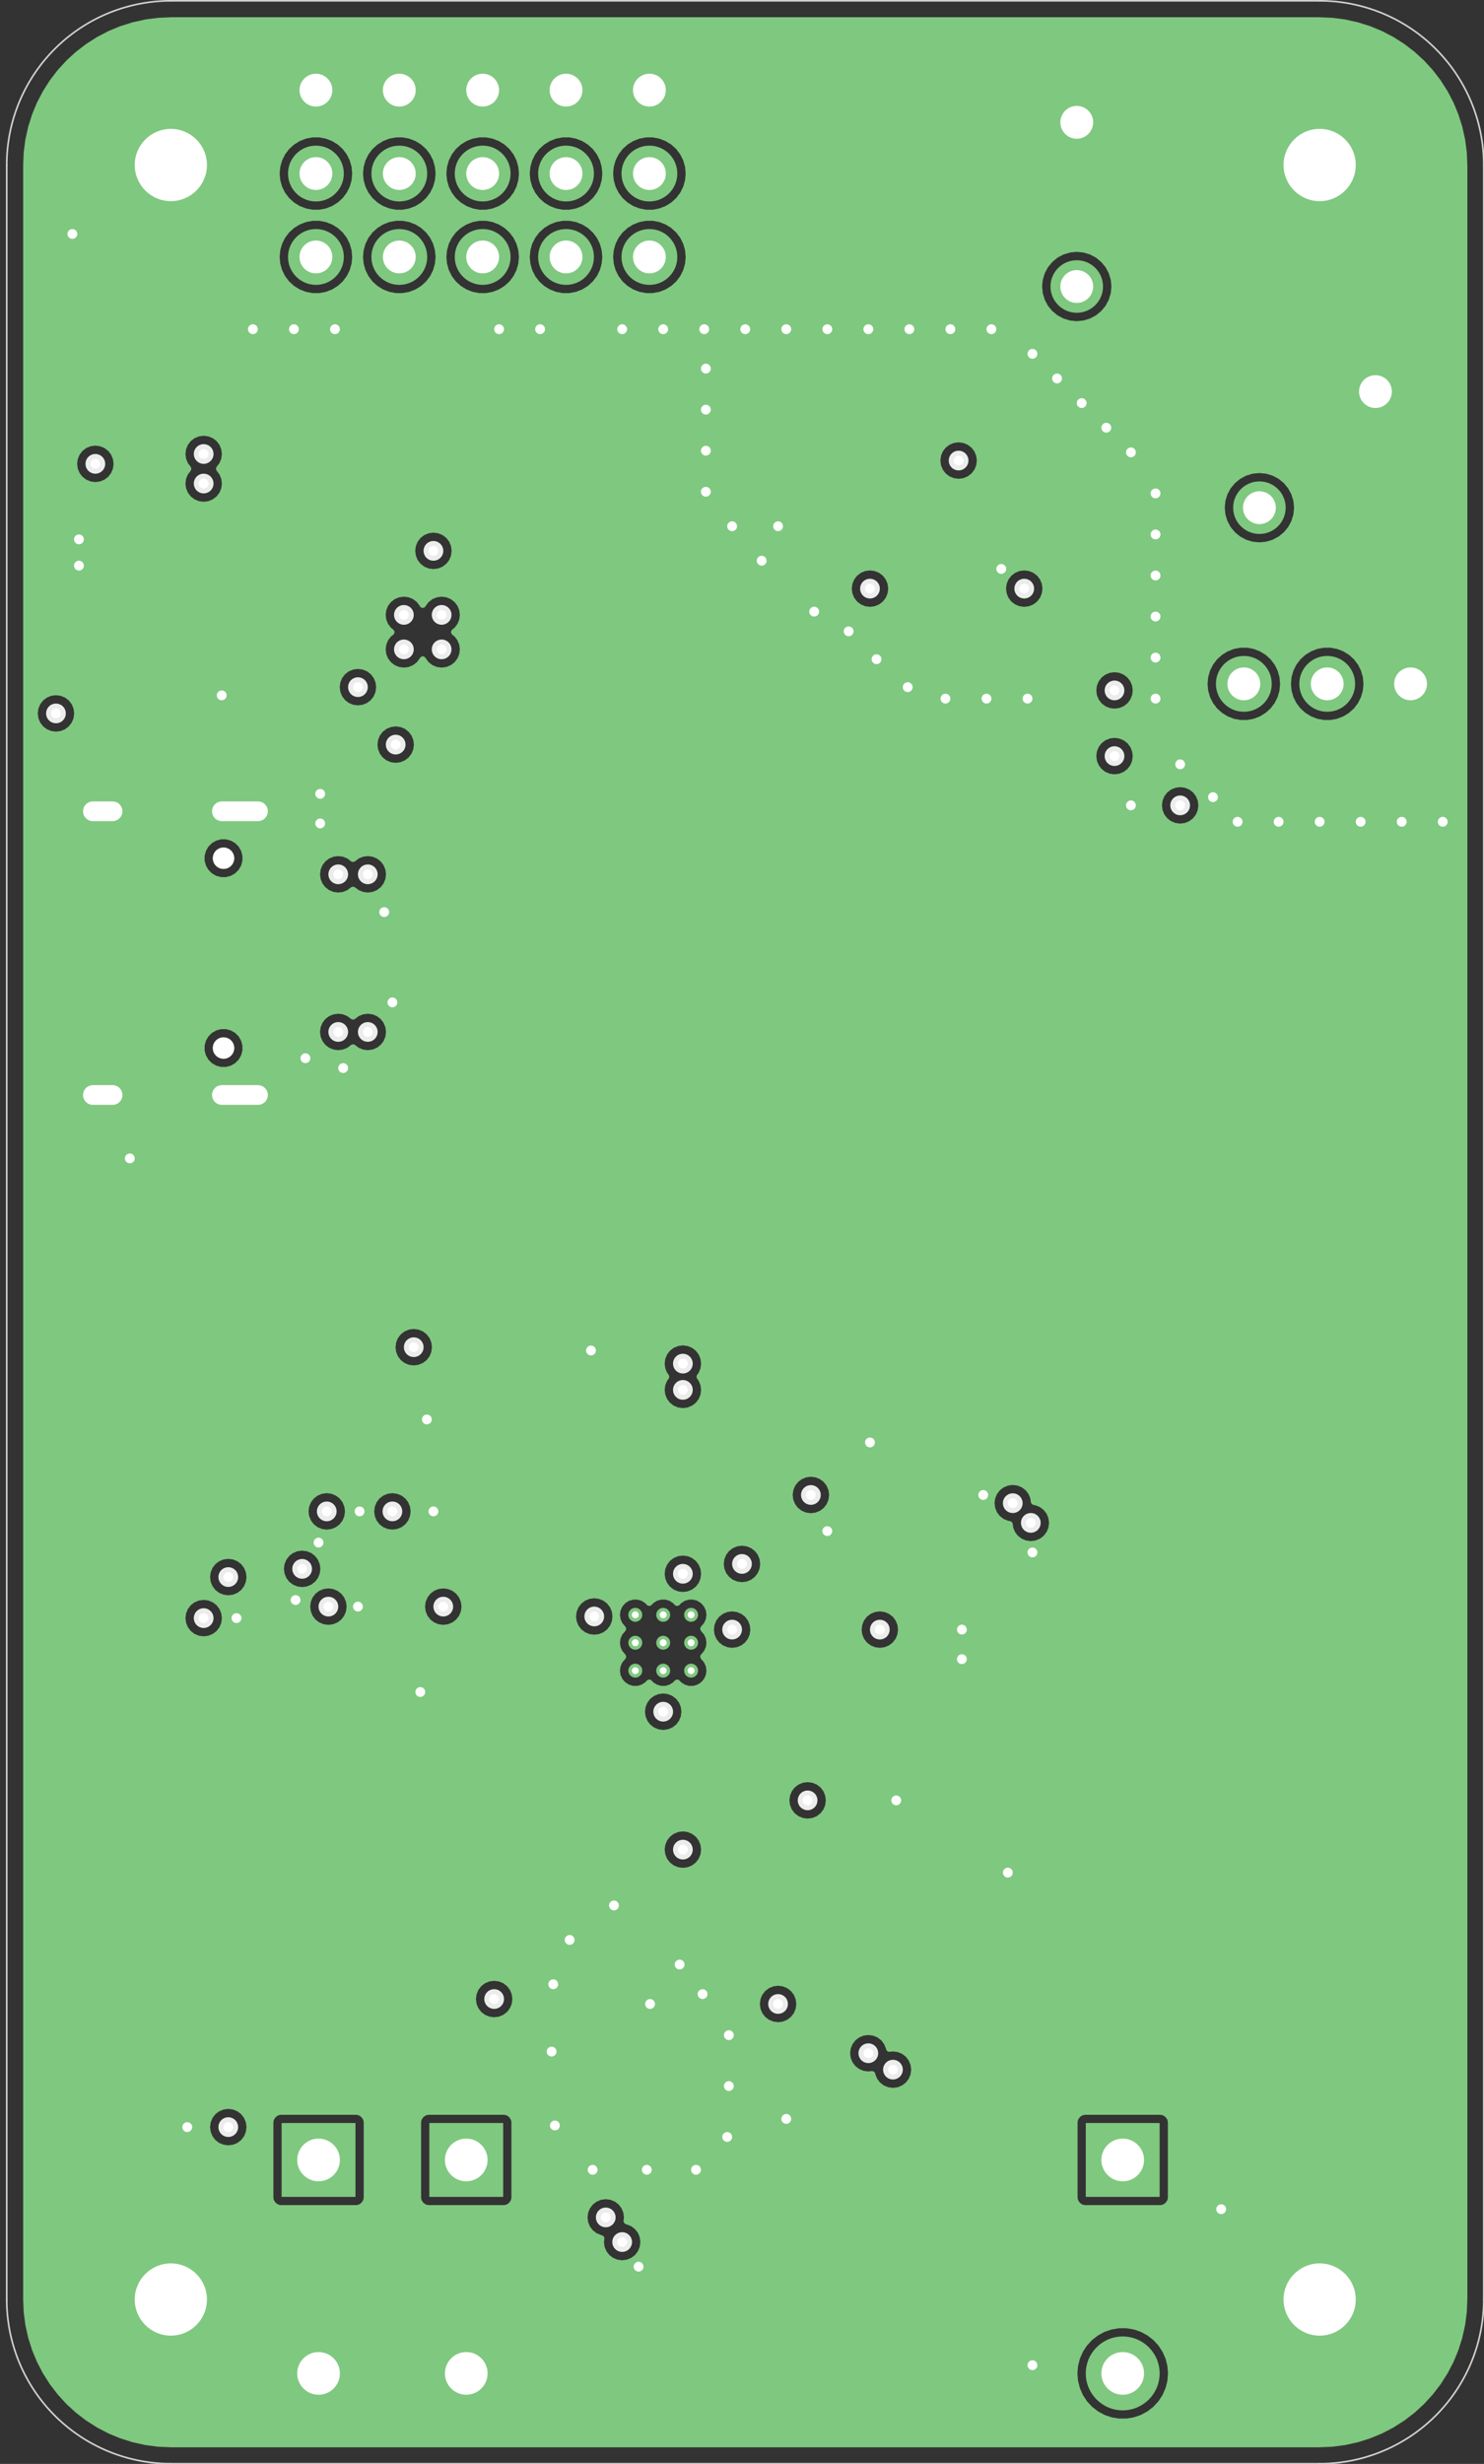 <?xml version="1.0" standalone="no"?>
 <!DOCTYPE svg PUBLIC "-//W3C//DTD SVG 1.1//EN" 
 "http://www.w3.org/Graphics/SVG/1.1/DTD/svg11.dtd"> 
<svg
  xmlns:svg="http://www.w3.org/2000/svg"
  xmlns="http://www.w3.org/2000/svg"
  xmlns:xlink="http://www.w3.org/1999/xlink"
  version="1.1"
  width="45.212mm" height="75.032mm" viewBox="0 0 45.212 75.032">
<rect x="0" y="0" width="45.212" height="75.032" fill="#333333" stroke="none"/>
<title>SVG Image created as rp-fc2-In1_Cu.svg date 2025/04/12 13:18:40 </title>
  <desc>Image generated by PCBNEW </desc>
<g style="fill:#000000; fill-opacity:1;stroke:#000000; stroke-opacity:1;
stroke-linecap:round; stroke-linejoin:round;"
 transform="translate(0 0) scale(1 1)">
</g>
<g style="fill:none; 
stroke:#D0D2CD; stroke-width:0.05; stroke-opacity:1; 
stroke-linecap:round; stroke-linejoin:round;">
<path d="M5.205 0.025 A5 5 0.0 0 0 0.205 5.025" />
<path d="M45.205 5.025 A5 5 0.0 0 0 40.205 0.025" />
<path d="M0.205 5.025
L0.205 70.025
" />
<path d="M45.205 70.025
L45.205 5.025
" />
<path d="M5.205 75.025
L40.205 75.025
" />
<path d="M0.205 70.025 A5 5 0.0 0 0 5.205 75.025" />
<path d="M40.205 0.025
L5.205 0.025
" />
<path d="M40.205 75.025 A5 5 0.0 0 0 45.205 70.025" />
</g>
<g style="fill:#D0D2CD; fill-opacity:1; stroke:none;">
<circle cx="14.205" cy="65.775" r="0.65" /> 
</g>
<g style="fill:#D0D2CD; fill-opacity:1; stroke:none;">
<circle cx="14.205" cy="72.275" r="0.65" /> 
</g>
<g style="fill:#D0D2CD; fill-opacity:1; stroke:none;">
<circle cx="9.705" cy="65.775" r="0.65" /> 
</g>
<g style="fill:#D0D2CD; fill-opacity:1; stroke:none;">
<circle cx="9.705" cy="72.275" r="0.65" /> 
</g>
<g style="fill:#D0D2CD; fill-opacity:1; stroke:none;">
<circle cx="6.81" cy="26.135" r="0.325" /> 
</g>
<g style="fill:#D0D2CD; fill-opacity:1; stroke:none;">
<circle cx="6.81" cy="31.915" r="0.325" /> 
</g>
<g style="fill:none; 
stroke:#D0D2CD; stroke-width:0.6; stroke-opacity:1; 
stroke-linecap:round; stroke-linejoin:round;">
<path d="M7.86 24.705
L6.76 24.705
" />
<path d="M3.43 24.705
L2.83 24.705
" />
<path d="M7.86 33.345
L6.76 33.345
" />
<path d="M3.43 33.345
L2.83 33.345
" />
</g>
<g style="fill:#D0D2CD; fill-opacity:1; stroke:none;">
<circle cx="40.205" cy="70.025" r="1.1" /> 
</g>
<g style="fill:#D0D2CD; fill-opacity:1; stroke:none;">
<circle cx="5.205" cy="70.025" r="1.1" /> 
</g>
<g style="fill:#D0D2CD; fill-opacity:1; stroke:none;">
<circle cx="40.205" cy="5.025" r="1.1" /> 
</g>
<g style="fill:#D0D2CD; fill-opacity:1; stroke:none;">
<circle cx="5.205" cy="5.025" r="1.1" /> 
</g>
<g style="fill:#D0D2CD; fill-opacity:1; stroke:none;">
<circle cx="37.895" cy="20.825" r="0.5" /> 
</g>
<g style="fill:#D0D2CD; fill-opacity:1; stroke:none;">
<circle cx="40.435" cy="20.825" r="0.5" /> 
</g>
<g style="fill:#D0D2CD; fill-opacity:1; stroke:none;">
<circle cx="42.975" cy="20.825" r="0.5" /> 
</g>
<g style="fill:#D0D2CD; fill-opacity:1; stroke:none;">
<circle cx="19.785" cy="2.745" r="0.5" /> 
</g>
<g style="fill:#D0D2CD; fill-opacity:1; stroke:none;">
<circle cx="17.245" cy="2.745" r="0.5" /> 
</g>
<g style="fill:#D0D2CD; fill-opacity:1; stroke:none;">
<circle cx="14.705" cy="2.745" r="0.5" /> 
</g>
<g style="fill:#D0D2CD; fill-opacity:1; stroke:none;">
<circle cx="12.165" cy="2.745" r="0.5" /> 
</g>
<g style="fill:#D0D2CD; fill-opacity:1; stroke:none;">
<circle cx="9.625" cy="2.745" r="0.5" /> 
</g>
<g style="fill:#D0D2CD; fill-opacity:1; stroke:none;">
<circle cx="19.785" cy="5.285" r="0.5" /> 
</g>
<g style="fill:#D0D2CD; fill-opacity:1; stroke:none;">
<circle cx="17.245" cy="5.285" r="0.5" /> 
</g>
<g style="fill:#D0D2CD; fill-opacity:1; stroke:none;">
<circle cx="14.705" cy="5.285" r="0.5" /> 
</g>
<g style="fill:#D0D2CD; fill-opacity:1; stroke:none;">
<circle cx="12.165" cy="5.285" r="0.5" /> 
</g>
<g style="fill:#D0D2CD; fill-opacity:1; stroke:none;">
<circle cx="9.625" cy="5.285" r="0.5" /> 
</g>
<g style="fill:#D0D2CD; fill-opacity:1; stroke:none;">
<circle cx="19.785" cy="7.825" r="0.5" /> 
</g>
<g style="fill:#D0D2CD; fill-opacity:1; stroke:none;">
<circle cx="17.245" cy="7.825" r="0.5" /> 
</g>
<g style="fill:#D0D2CD; fill-opacity:1; stroke:none;">
<circle cx="14.705" cy="7.825" r="0.5" /> 
</g>
<g style="fill:#D0D2CD; fill-opacity:1; stroke:none;">
<circle cx="12.165" cy="7.825" r="0.5" /> 
</g>
<g style="fill:#D0D2CD; fill-opacity:1; stroke:none;">
<circle cx="9.625" cy="7.825" r="0.5" /> 
</g>
<g style="fill:#D0D2CD; fill-opacity:1; stroke:none;">
<circle cx="41.905" cy="11.925" r="0.5" /> 
</g>
<g style="fill:#D0D2CD; fill-opacity:1; stroke:none;">
<circle cx="38.37" cy="15.46" r="0.5" /> 
</g>
<g style="fill:#D0D2CD; fill-opacity:1; stroke:none;">
<circle cx="32.805" cy="8.725" r="0.5" /> 
</g>
<g style="fill:#D0D2CD; fill-opacity:1; stroke:none;">
<circle cx="32.805" cy="3.725" r="0.5" /> 
</g>
<g style="fill:#D0D2CD; fill-opacity:1; stroke:none;">
<circle cx="34.205" cy="65.775" r="0.65" /> 
</g>
<g style="fill:#D0D2CD; fill-opacity:1; stroke:none;">
<circle cx="34.205" cy="72.275" r="0.65" /> 
</g>
<g style="fill:#D0D2CD; fill-opacity:1; stroke:none;">
<circle cx="19.355" cy="49.175" r="0.106" /> 
</g>
<g style="fill:#D0D2CD; fill-opacity:1; stroke:none;">
<circle cx="19.355" cy="50.025" r="0.106" /> 
</g>
<g style="fill:#D0D2CD; fill-opacity:1; stroke:none;">
<circle cx="19.355" cy="50.875" r="0.106" /> 
</g>
<g style="fill:#D0D2CD; fill-opacity:1; stroke:none;">
<circle cx="20.205" cy="49.175" r="0.106" /> 
</g>
<g style="fill:#D0D2CD; fill-opacity:1; stroke:none;">
<circle cx="20.205" cy="50.025" r="0.106" /> 
</g>
<g style="fill:#D0D2CD; fill-opacity:1; stroke:none;">
<circle cx="20.205" cy="50.875" r="0.106" /> 
</g>
<g style="fill:#D0D2CD; fill-opacity:1; stroke:none;">
<circle cx="21.055" cy="49.175" r="0.106" /> 
</g>
<g style="fill:#D0D2CD; fill-opacity:1; stroke:none;">
<circle cx="21.055" cy="50.025" r="0.106" /> 
</g>
<g style="fill:#D0D2CD; fill-opacity:1; stroke:none;">
<circle cx="21.055" cy="50.875" r="0.106" /> 
<path style="fill:#7FC87F; fill-opacity:1; stroke:none;fill-rule:evenodd;"
d="M 13.08,66.9
13.08,64.65
15.33,64.65
15.33,66.9
Z" /> 
</g>
<g style="fill:#7FC87F; fill-opacity:1; stroke:none;">
<circle cx="14.205" cy="72.275" r="1.125" /> 
<path style="fill:#7FC87F; fill-opacity:1; stroke:none;fill-rule:evenodd;"
d="M 8.58,66.9
8.58,64.65
10.83,64.65
10.83,66.9
Z" /> 
</g>
<g style="fill:#7FC87F; fill-opacity:1; stroke:none;">
<circle cx="9.705" cy="72.275" r="1.125" /> 
</g>
<g style="fill:none; 
stroke:#7FC87F; stroke-width:1; stroke-opacity:1; 
stroke-linecap:round; stroke-linejoin:round;">
<path d="M7.86 24.705
L6.76 24.705
" />
<path d="M3.43 24.705
L2.83 24.705
" />
<path d="M7.86 33.345
L6.76 33.345
" />
<path d="M3.43 33.345
L2.83 33.345
" />
</g>
<g style="fill:#7FC87F; fill-opacity:1; stroke:none;">
<circle cx="40.205" cy="70.025" r="1.9" /> 
</g>
<g style="fill:#7FC87F; fill-opacity:1; stroke:none;">
<circle cx="5.205" cy="70.025" r="1.9" /> 
</g>
<g style="fill:#7FC87F; fill-opacity:1; stroke:none;">
<circle cx="40.205" cy="5.025" r="1.9" /> 
</g>
<g style="fill:#7FC87F; fill-opacity:1; stroke:none;">
<circle cx="5.205" cy="5.025" r="1.9" /> 
</g>
<g style="fill:#7FC87F; fill-opacity:1; stroke:none;">
<circle cx="37.895" cy="20.825" r="0.85" /> 
</g>
<g style="fill:#7FC87F; fill-opacity:1; stroke:none;">
<circle cx="40.435" cy="20.825" r="0.85" /> 
<path style="fill:#7FC87F; fill-opacity:1; stroke:none;fill-rule:evenodd;"
d="M 42.375,21.675
42.279,21.656
42.198,21.602
42.144,21.521
42.125,21.425
42.125,20.225
42.144,20.129
42.198,20.048
42.279,19.994
42.375,19.975
43.575,19.975
43.671,19.994
43.752,20.048
43.806,20.129
43.825,20.225
43.825,21.425
43.806,21.521
43.752,21.602
43.671,21.656
43.575,21.675
Z" /> 
<circle cx="19.785" cy="2.745" r="0.85" /> 
<circle cx="17.245" cy="2.745" r="0.85" /> 
<circle cx="14.705" cy="2.745" r="0.85" /> 
<circle cx="12.165" cy="2.745" r="0.85" /> 
<circle cx="9.625" cy="2.745" r="0.85" /> 
</g>
<g style="fill:#7FC87F; fill-opacity:1; stroke:none;">
<circle cx="19.785" cy="5.285" r="0.85" /> 
<circle cx="17.245" cy="5.285" r="0.85" /> 
<circle cx="14.705" cy="5.285" r="0.85" /> 
<circle cx="12.165" cy="5.285" r="0.85" /> 
<circle cx="9.625" cy="5.285" r="0.85" /> 
</g>
<g style="fill:#7FC87F; fill-opacity:1; stroke:none;">
<circle cx="19.785" cy="7.825" r="0.85" /> 
<circle cx="17.245" cy="7.825" r="0.85" /> 
<circle cx="14.705" cy="7.825" r="0.85" /> 
<circle cx="12.165" cy="7.825" r="0.85" /> 
<circle cx="9.625" cy="7.825" r="0.85" /> 
</g>
<g style="fill:#7FC87F; fill-opacity:1; stroke:none;">
<circle cx="41.905" cy="11.925" r="0.8" /> 
</g>
<g style="fill:#7FC87F; fill-opacity:1; stroke:none;">
<circle cx="38.37" cy="15.46" r="0.8" /> 
</g>
<g style="fill:#7FC87F; fill-opacity:1; stroke:none;">
<circle cx="32.805" cy="8.725" r="0.8" /> 
</g>
<g style="fill:#7FC87F; fill-opacity:1; stroke:none;">
<circle cx="32.805" cy="3.725" r="0.8" /> 
<path style="fill:#7FC87F; fill-opacity:1; stroke:none;fill-rule:evenodd;"
d="M 33.08,66.9
33.08,64.65
35.33,64.65
35.33,66.9
Z" /> 
</g>
<g style="fill:#7FC87F; fill-opacity:1; stroke:none;">
<circle cx="34.205" cy="72.275" r="1.125" /> 
</g>
<g style="fill:#7FC87F; fill-opacity:1; stroke:none;">
<circle cx="19.355" cy="49.175" r="0.212" /> 
</g>
<g style="fill:#7FC87F; fill-opacity:1; stroke:none;">
<circle cx="19.355" cy="50.025" r="0.212" /> 
</g>
<g style="fill:#7FC87F; fill-opacity:1; stroke:none;">
<circle cx="19.355" cy="50.875" r="0.212" /> 
</g>
<g style="fill:#7FC87F; fill-opacity:1; stroke:none;">
<circle cx="20.205" cy="49.175" r="0.212" /> 
</g>
<g style="fill:#7FC87F; fill-opacity:1; stroke:none;">
<circle cx="20.205" cy="50.025" r="0.212" /> 
</g>
<g style="fill:#7FC87F; fill-opacity:1; stroke:none;">
<circle cx="20.205" cy="50.875" r="0.212" /> 
</g>
<g style="fill:#7FC87F; fill-opacity:1; stroke:none;">
<circle cx="21.055" cy="49.175" r="0.212" /> 
</g>
<g style="fill:#7FC87F; fill-opacity:1; stroke:none;">
<circle cx="21.055" cy="50.025" r="0.212" /> 
</g>
<g style="fill:#7FC87F; fill-opacity:1; stroke:none;">
<circle cx="21.055" cy="50.875" r="0.212" /> 
</g>
<g style="fill:#ECECEC; fill-opacity:1; stroke:none;">
<circle cx="24.705" cy="45.525" r="0.3" /> 
</g>
<g style="fill:#ECECEC; fill-opacity:1; stroke:none;">
<circle cx="22.605" cy="47.625" r="0.3" /> 
</g>
<g style="fill:#ECECEC; fill-opacity:1; stroke:none;">
<circle cx="16.855" cy="60.425" r="0.3" /> 
</g>
<g style="fill:#ECECEC; fill-opacity:1; stroke:none;">
<circle cx="19.705" cy="66.075" r="0.3" /> 
</g>
<g style="fill:#ECECEC; fill-opacity:1; stroke:none;">
<circle cx="22.155" cy="65.075" r="0.3" /> 
</g>
<g style="fill:#ECECEC; fill-opacity:1; stroke:none;">
<circle cx="22.205" cy="61.975" r="0.3" /> 
</g>
<g style="fill:#ECECEC; fill-opacity:1; stroke:none;">
<circle cx="22.205" cy="63.525" r="0.3" /> 
</g>
<g style="fill:#ECECEC; fill-opacity:1; stroke:none;">
<circle cx="23.955" cy="64.525" r="0.3" /> 
</g>
<g style="fill:#ECECEC; fill-opacity:1; stroke:none;">
<circle cx="24.605" cy="54.825" r="0.3" /> 
</g>
<g style="fill:#ECECEC; fill-opacity:1; stroke:none;">
<circle cx="23.705" cy="61.025" r="0.3" /> 
</g>
<g style="fill:#ECECEC; fill-opacity:1; stroke:none;">
<circle cx="10.905" cy="48.925" r="0.3" /> 
</g>
<g style="fill:#ECECEC; fill-opacity:1; stroke:none;">
<circle cx="9.705" cy="46.975" r="0.3" /> 
</g>
<g style="fill:#ECECEC; fill-opacity:1; stroke:none;">
<circle cx="9.005" cy="48.725" r="0.3" /> 
</g>
<g style="fill:#ECECEC; fill-opacity:1; stroke:none;">
<circle cx="10.955" cy="46.025" r="0.3" /> 
</g>
<g style="fill:#ECECEC; fill-opacity:1; stroke:none;">
<circle cx="7.205" cy="49.275" r="0.3" /> 
</g>
<g style="fill:#ECECEC; fill-opacity:1; stroke:none;">
<circle cx="19.455" cy="69.025" r="0.3" /> 
</g>
<g style="fill:#ECECEC; fill-opacity:1; stroke:none;">
<circle cx="30.705" cy="57.025" r="0.3" /> 
</g>
<g style="fill:#ECECEC; fill-opacity:1; stroke:none;">
<circle cx="31.455" cy="47.275" r="0.3" /> 
</g>
<g style="fill:#ECECEC; fill-opacity:1; stroke:none;">
<circle cx="29.955" cy="45.525" r="0.3" /> 
</g>
<g style="fill:#ECECEC; fill-opacity:1; stroke:none;">
<circle cx="34.455" cy="24.525" r="0.3" /> 
</g>
<g style="fill:#ECECEC; fill-opacity:1; stroke:none;">
<circle cx="33.955" cy="21.025" r="0.3" /> 
</g>
<g style="fill:#ECECEC; fill-opacity:1; stroke:none;">
<circle cx="29.205" cy="14.025" r="0.3" /> 
</g>
<g style="fill:#ECECEC; fill-opacity:1; stroke:none;">
<circle cx="35.955" cy="24.525" r="0.3" /> 
</g>
<g style="fill:#ECECEC; fill-opacity:1; stroke:none;">
<circle cx="33.955" cy="23.025" r="0.3" /> 
</g>
<g style="fill:#ECECEC; fill-opacity:1; stroke:none;">
<circle cx="27.205" cy="63.025" r="0.3" /> 
</g>
<g style="fill:#ECECEC; fill-opacity:1; stroke:none;">
<circle cx="26.455" cy="62.525" r="0.3" /> 
</g>
<g style="fill:#ECECEC; fill-opacity:1; stroke:none;">
<circle cx="18.955" cy="68.275" r="0.3" /> 
</g>
<g style="fill:#ECECEC; fill-opacity:1; stroke:none;">
<circle cx="18.455" cy="67.525" r="0.3" /> 
</g>
<g style="fill:#ECECEC; fill-opacity:1; stroke:none;">
<circle cx="15.055" cy="60.875" r="0.3" /> 
</g>
<g style="fill:#ECECEC; fill-opacity:1; stroke:none;">
<circle cx="5.705" cy="64.775" r="0.3" /> 
</g>
<g style="fill:#ECECEC; fill-opacity:1; stroke:none;">
<circle cx="6.955" cy="64.775" r="0.3" /> 
</g>
<g style="fill:#ECECEC; fill-opacity:1; stroke:none;">
<circle cx="31.455" cy="72.025" r="0.3" /> 
</g>
<g style="fill:#ECECEC; fill-opacity:1; stroke:none;">
<circle cx="37.205" cy="67.275" r="0.3" /> 
</g>
<g style="fill:#ECECEC; fill-opacity:1; stroke:none;">
<circle cx="6.205" cy="49.275" r="0.3" /> 
</g>
<g style="fill:#ECECEC; fill-opacity:1; stroke:none;">
<circle cx="6.955" cy="48.025" r="0.3" /> 
</g>
<g style="fill:#ECECEC; fill-opacity:1; stroke:none;">
<circle cx="10.005" cy="48.925" r="0.3" /> 
</g>
<g style="fill:#ECECEC; fill-opacity:1; stroke:none;">
<circle cx="9.205" cy="47.775" r="0.3" /> 
</g>
<g style="fill:#ECECEC; fill-opacity:1; stroke:none;">
<circle cx="9.955" cy="46.025" r="0.3" /> 
</g>
<g style="fill:#ECECEC; fill-opacity:1; stroke:none;">
<circle cx="11.955" cy="46.025" r="0.3" /> 
</g>
<g style="fill:#ECECEC; fill-opacity:1; stroke:none;">
<circle cx="13.205" cy="16.775" r="0.3" /> 
</g>
<g style="fill:#ECECEC; fill-opacity:1; stroke:none;">
<circle cx="12.055" cy="22.675" r="0.3" /> 
</g>
<g style="fill:#ECECEC; fill-opacity:1; stroke:none;">
<circle cx="31.405" cy="46.375" r="0.3" /> 
</g>
<g style="fill:#ECECEC; fill-opacity:1; stroke:none;">
<circle cx="30.855" cy="45.775" r="0.3" /> 
</g>
<g style="fill:#ECECEC; fill-opacity:1; stroke:none;">
<circle cx="12.305" cy="19.775" r="0.3" /> 
</g>
<g style="fill:#ECECEC; fill-opacity:1; stroke:none;">
<circle cx="13.455" cy="19.775" r="0.3" /> 
</g>
<g style="fill:#ECECEC; fill-opacity:1; stroke:none;">
<circle cx="13.455" cy="18.725" r="0.3" /> 
</g>
<g style="fill:#ECECEC; fill-opacity:1; stroke:none;">
<circle cx="12.305" cy="18.725" r="0.3" /> 
</g>
<g style="fill:#ECECEC; fill-opacity:1; stroke:none;">
<circle cx="31.305" cy="21.275" r="0.3" /> 
</g>
<g style="fill:#ECECEC; fill-opacity:1; stroke:none;">
<circle cx="28.805" cy="21.275" r="0.3" /> 
</g>
<g style="fill:#ECECEC; fill-opacity:1; stroke:none;">
<circle cx="30.055" cy="21.275" r="0.3" /> 
</g>
<g style="fill:#ECECEC; fill-opacity:1; stroke:none;">
<circle cx="27.655" cy="20.925" r="0.3" /> 
</g>
<g style="fill:#ECECEC; fill-opacity:1; stroke:none;">
<circle cx="26.705" cy="20.075" r="0.3" /> 
</g>
<g style="fill:#ECECEC; fill-opacity:1; stroke:none;">
<circle cx="25.855" cy="19.225" r="0.3" /> 
</g>
<g style="fill:#ECECEC; fill-opacity:1; stroke:none;">
<circle cx="22.305" cy="16.025" r="0.3" /> 
</g>
<g style="fill:#ECECEC; fill-opacity:1; stroke:none;">
<circle cx="21.505" cy="14.975" r="0.3" /> 
</g>
<g style="fill:#ECECEC; fill-opacity:1; stroke:none;">
<circle cx="21.505" cy="13.725" r="0.3" /> 
</g>
<g style="fill:#ECECEC; fill-opacity:1; stroke:none;">
<circle cx="24.805" cy="18.625" r="0.3" /> 
</g>
<g style="fill:#ECECEC; fill-opacity:1; stroke:none;">
<circle cx="21.505" cy="11.225" r="0.3" /> 
</g>
<g style="fill:#ECECEC; fill-opacity:1; stroke:none;">
<circle cx="23.205" cy="17.075" r="0.3" /> 
</g>
<g style="fill:#ECECEC; fill-opacity:1; stroke:none;">
<circle cx="21.505" cy="12.475" r="0.3" /> 
</g>
<g style="fill:#ECECEC; fill-opacity:1; stroke:none;">
<circle cx="10.905" cy="20.925" r="0.3" /> 
</g>
<g style="fill:#ECECEC; fill-opacity:1; stroke:none;">
<circle cx="26.505" cy="17.925" r="0.3" /> 
</g>
<g style="fill:#ECECEC; fill-opacity:1; stroke:none;">
<circle cx="31.205" cy="17.925" r="0.3" /> 
</g>
<g style="fill:#ECECEC; fill-opacity:1; stroke:none;">
<circle cx="30.505" cy="17.325" r="0.3" /> 
</g>
<g style="fill:#ECECEC; fill-opacity:1; stroke:none;">
<circle cx="23.705" cy="16.025" r="0.3" /> 
</g>
<g style="fill:#ECECEC; fill-opacity:1; stroke:none;">
<circle cx="2.905" cy="14.125" r="0.3" /> 
</g>
<g style="fill:#ECECEC; fill-opacity:1; stroke:none;">
<circle cx="11.705" cy="27.775" r="0.3" /> 
</g>
<g style="fill:#ECECEC; fill-opacity:1; stroke:none;">
<circle cx="11.955" cy="30.525" r="0.3" /> 
</g>
<g style="fill:#ECECEC; fill-opacity:1; stroke:none;">
<circle cx="3.955" cy="35.275" r="0.3" /> 
</g>
<g style="fill:#ECECEC; fill-opacity:1; stroke:none;">
<circle cx="43.955" cy="25.025" r="0.3" /> 
</g>
<g style="fill:#ECECEC; fill-opacity:1; stroke:none;">
<circle cx="41.455" cy="25.025" r="0.3" /> 
</g>
<g style="fill:#ECECEC; fill-opacity:1; stroke:none;">
<circle cx="38.955" cy="25.025" r="0.3" /> 
</g>
<g style="fill:#ECECEC; fill-opacity:1; stroke:none;">
<circle cx="32.205" cy="11.525" r="0.3" /> 
</g>
<g style="fill:#ECECEC; fill-opacity:1; stroke:none;">
<circle cx="31.455" cy="10.775" r="0.3" /> 
</g>
<g style="fill:#ECECEC; fill-opacity:1; stroke:none;">
<circle cx="33.705" cy="13.025" r="0.3" /> 
</g>
<g style="fill:#ECECEC; fill-opacity:1; stroke:none;">
<circle cx="34.455" cy="13.775" r="0.3" /> 
</g>
<g style="fill:#ECECEC; fill-opacity:1; stroke:none;">
<circle cx="35.955" cy="23.275" r="0.3" /> 
</g>
<g style="fill:#ECECEC; fill-opacity:1; stroke:none;">
<circle cx="36.955" cy="24.275" r="0.3" /> 
</g>
<g style="fill:#ECECEC; fill-opacity:1; stroke:none;">
<circle cx="8.955" cy="10.025" r="0.3" /> 
</g>
<g style="fill:#ECECEC; fill-opacity:1; stroke:none;">
<circle cx="16.455" cy="10.025" r="0.3" /> 
</g>
<g style="fill:#ECECEC; fill-opacity:1; stroke:none;">
<circle cx="18.955" cy="10.025" r="0.3" /> 
</g>
<g style="fill:#ECECEC; fill-opacity:1; stroke:none;">
<circle cx="21.455" cy="10.025" r="0.3" /> 
</g>
<g style="fill:#ECECEC; fill-opacity:1; stroke:none;">
<circle cx="23.955" cy="10.025" r="0.3" /> 
</g>
<g style="fill:#ECECEC; fill-opacity:1; stroke:none;">
<circle cx="26.455" cy="10.025" r="0.3" /> 
</g>
<g style="fill:#ECECEC; fill-opacity:1; stroke:none;">
<circle cx="28.955" cy="10.025" r="0.3" /> 
</g>
<g style="fill:#ECECEC; fill-opacity:1; stroke:none;">
<circle cx="35.205" cy="16.275" r="0.3" /> 
</g>
<g style="fill:#ECECEC; fill-opacity:1; stroke:none;">
<circle cx="35.205" cy="18.775" r="0.3" /> 
</g>
<g style="fill:#ECECEC; fill-opacity:1; stroke:none;">
<circle cx="35.205" cy="21.275" r="0.3" /> 
</g>
<g style="fill:#ECECEC; fill-opacity:1; stroke:none;">
<circle cx="42.705" cy="25.025" r="0.3" /> 
</g>
<g style="fill:#ECECEC; fill-opacity:1; stroke:none;">
<circle cx="40.205" cy="25.025" r="0.3" /> 
</g>
<g style="fill:#ECECEC; fill-opacity:1; stroke:none;">
<circle cx="37.705" cy="25.025" r="0.3" /> 
</g>
<g style="fill:#ECECEC; fill-opacity:1; stroke:none;">
<circle cx="7.705" cy="10.025" r="0.3" /> 
</g>
<g style="fill:#ECECEC; fill-opacity:1; stroke:none;">
<circle cx="10.205" cy="10.025" r="0.3" /> 
</g>
<g style="fill:#ECECEC; fill-opacity:1; stroke:none;">
<circle cx="15.205" cy="10.025" r="0.3" /> 
</g>
<g style="fill:#ECECEC; fill-opacity:1; stroke:none;">
<circle cx="20.205" cy="10.025" r="0.3" /> 
</g>
<g style="fill:#ECECEC; fill-opacity:1; stroke:none;">
<circle cx="22.705" cy="10.025" r="0.3" /> 
</g>
<g style="fill:#ECECEC; fill-opacity:1; stroke:none;">
<circle cx="25.205" cy="10.025" r="0.3" /> 
</g>
<g style="fill:#ECECEC; fill-opacity:1; stroke:none;">
<circle cx="27.705" cy="10.025" r="0.3" /> 
</g>
<g style="fill:#ECECEC; fill-opacity:1; stroke:none;">
<circle cx="30.205" cy="10.025" r="0.3" /> 
</g>
<g style="fill:#ECECEC; fill-opacity:1; stroke:none;">
<circle cx="32.955" cy="12.275" r="0.3" /> 
</g>
<g style="fill:#ECECEC; fill-opacity:1; stroke:none;">
<circle cx="35.205" cy="15.025" r="0.3" /> 
</g>
<g style="fill:#ECECEC; fill-opacity:1; stroke:none;">
<circle cx="35.205" cy="17.525" r="0.3" /> 
</g>
<g style="fill:#ECECEC; fill-opacity:1; stroke:none;">
<circle cx="35.205" cy="20.025" r="0.3" /> 
</g>
<g style="fill:#ECECEC; fill-opacity:1; stroke:none;">
<circle cx="2.405" cy="17.225" r="0.3" /> 
</g>
<g style="fill:#ECECEC; fill-opacity:1; stroke:none;">
<circle cx="2.405" cy="16.425" r="0.3" /> 
</g>
<g style="fill:#ECECEC; fill-opacity:1; stroke:none;">
<circle cx="6.205" cy="14.725" r="0.3" /> 
</g>
<g style="fill:#ECECEC; fill-opacity:1; stroke:none;">
<circle cx="6.205" cy="13.825" r="0.3" /> 
</g>
<g style="fill:#ECECEC; fill-opacity:1; stroke:none;">
<circle cx="9.305" cy="32.225" r="0.3" /> 
</g>
<g style="fill:#ECECEC; fill-opacity:1; stroke:none;">
<circle cx="10.455" cy="32.525" r="0.3" /> 
</g>
<g style="fill:#ECECEC; fill-opacity:1; stroke:none;">
<circle cx="9.755" cy="25.075" r="0.3" /> 
</g>
<g style="fill:#ECECEC; fill-opacity:1; stroke:none;">
<circle cx="9.755" cy="24.175" r="0.3" /> 
</g>
<g style="fill:#ECECEC; fill-opacity:1; stroke:none;">
<circle cx="10.305" cy="31.425" r="0.3" /> 
</g>
<g style="fill:#ECECEC; fill-opacity:1; stroke:none;">
<circle cx="11.205" cy="31.425" r="0.3" /> 
</g>
<g style="fill:#ECECEC; fill-opacity:1; stroke:none;">
<circle cx="10.305" cy="26.625" r="0.3" /> 
</g>
<g style="fill:#ECECEC; fill-opacity:1; stroke:none;">
<circle cx="11.205" cy="26.625" r="0.3" /> 
</g>
<g style="fill:#ECECEC; fill-opacity:1; stroke:none;">
<circle cx="6.755" cy="21.175" r="0.3" /> 
</g>
<g style="fill:#ECECEC; fill-opacity:1; stroke:none;">
<circle cx="1.705" cy="21.725" r="0.3" /> 
</g>
<g style="fill:#ECECEC; fill-opacity:1; stroke:none;">
<circle cx="2.205" cy="7.125" r="0.3" /> 
</g>
<g style="fill:#ECECEC; fill-opacity:1; stroke:none;">
<circle cx="16.805" cy="62.475" r="0.3" /> 
</g>
<g style="fill:#ECECEC; fill-opacity:1; stroke:none;">
<circle cx="29.305" cy="50.525" r="0.3" /> 
</g>
<g style="fill:#ECECEC; fill-opacity:1; stroke:none;">
<circle cx="27.305" cy="54.825" r="0.3" /> 
</g>
<g style="fill:#ECECEC; fill-opacity:1; stroke:none;">
<circle cx="18.055" cy="66.075" r="0.3" /> 
</g>
<g style="fill:#ECECEC; fill-opacity:1; stroke:none;">
<circle cx="18.005" cy="41.125" r="0.3" /> 
</g>
<g style="fill:#ECECEC; fill-opacity:1; stroke:none;">
<circle cx="26.505" cy="43.925" r="0.3" /> 
</g>
<g style="fill:#ECECEC; fill-opacity:1; stroke:none;">
<circle cx="20.705" cy="59.825" r="0.3" /> 
</g>
<g style="fill:#ECECEC; fill-opacity:1; stroke:none;">
<circle cx="16.905" cy="64.725" r="0.3" /> 
</g>
<g style="fill:#ECECEC; fill-opacity:1; stroke:none;">
<circle cx="25.205" cy="46.625" r="0.3" /> 
</g>
<g style="fill:#ECECEC; fill-opacity:1; stroke:none;">
<circle cx="18.705" cy="58.025" r="0.3" /> 
</g>
<g style="fill:#ECECEC; fill-opacity:1; stroke:none;">
<circle cx="29.305" cy="49.625" r="0.3" /> 
</g>
<g style="fill:#ECECEC; fill-opacity:1; stroke:none;">
<circle cx="21.405" cy="60.725" r="0.3" /> 
</g>
<g style="fill:#ECECEC; fill-opacity:1; stroke:none;">
<circle cx="19.805" cy="61.025" r="0.3" /> 
</g>
<g style="fill:#ECECEC; fill-opacity:1; stroke:none;">
<circle cx="17.355" cy="59.075" r="0.3" /> 
</g>
<g style="fill:#ECECEC; fill-opacity:1; stroke:none;">
<circle cx="12.805" cy="51.525" r="0.3" /> 
</g>
<g style="fill:#ECECEC; fill-opacity:1; stroke:none;">
<circle cx="21.205" cy="66.075" r="0.3" /> 
</g>
<g style="fill:#ECECEC; fill-opacity:1; stroke:none;">
<circle cx="13.005" cy="43.225" r="0.3" /> 
</g>
<g style="fill:#ECECEC; fill-opacity:1; stroke:none;">
<circle cx="13.205" cy="46.025" r="0.3" /> 
</g>
<g style="fill:#ECECEC; fill-opacity:1; stroke:none;">
<circle cx="12.605" cy="41.025" r="0.3" /> 
</g>
<g style="fill:#ECECEC; fill-opacity:1; stroke:none;">
<circle cx="26.805" cy="49.625" r="0.3" /> 
</g>
<g style="fill:#ECECEC; fill-opacity:1; stroke:none;">
<circle cx="20.805" cy="47.925" r="0.3" /> 
</g>
<g style="fill:#ECECEC; fill-opacity:1; stroke:none;">
<circle cx="13.505" cy="48.925" r="0.3" /> 
</g>
<g style="fill:#ECECEC; fill-opacity:1; stroke:none;">
<circle cx="20.205" cy="52.125" r="0.3" /> 
</g>
<g style="fill:#ECECEC; fill-opacity:1; stroke:none;">
<circle cx="20.805" cy="42.325" r="0.3" /> 
</g>
<g style="fill:#ECECEC; fill-opacity:1; stroke:none;">
<circle cx="20.805" cy="56.325" r="0.3" /> 
</g>
<g style="fill:#ECECEC; fill-opacity:1; stroke:none;">
<circle cx="18.105" cy="49.225" r="0.3" /> 
</g>
<g style="fill:#ECECEC; fill-opacity:1; stroke:none;">
<circle cx="22.305" cy="49.625" r="0.3" /> 
</g>
<g style="fill:#ECECEC; fill-opacity:1; stroke:none;">
<circle cx="20.805" cy="41.525" r="0.3" /> 
<path style="fill:#7FC87F; fill-opacity:1; stroke:none;fill-rule:evenodd;"
d="M 40.207,0.526
40.593,0.542
40.601,0.543
40.982,0.593
40.99,0.595
41.365,0.678
41.374,0.68
41.74,0.796
41.748,0.798
42.103,0.945
42.11,0.949
42.451,1.126
42.458,1.131
42.782,1.337
42.789,1.342
43.094,1.576
43.1,1.581
43.383,1.841
43.389,1.847
43.649,2.13
43.654,2.136
43.888,2.441
43.893,2.448
44.099,2.772
44.104,2.779
44.281,3.12
44.285,3.127
44.431,3.482
44.434,3.49
44.55,3.856
44.552,3.865
44.635,4.239
44.637,4.248
44.687,4.629
44.688,4.637
44.704,5.023
44.705,5.027
44.705,70.023
44.704,70.027
44.688,70.413
44.687,70.421
44.637,70.802
44.635,70.811
44.552,71.185
44.55,71.194
44.434,71.56
44.431,71.568
44.285,71.923
44.281,71.93
44.104,72.271
44.099,72.278
43.893,72.602
43.888,72.609
43.654,72.914
43.649,72.92
43.389,73.203
43.383,73.21
43.1,73.469
43.094,73.474
42.789,73.708
42.782,73.713
42.458,73.919
42.451,73.924
42.11,74.101
42.103,74.105
41.748,74.251
41.74,74.254
41.374,74.37
41.365,74.372
40.991,74.455
40.982,74.457
40.601,74.507
40.593,74.508
40.207,74.524
40.203,74.525
5.207,74.525
5.203,74.524
4.817,74.508
4.809,74.507
4.428,74.457
4.419,74.455
4.045,74.372
4.036,74.37
3.67,74.254
3.662,74.251
3.307,74.105
3.3,74.101
2.959,73.924
2.952,73.919
2.628,73.713
2.621,73.708
2.316,73.474
2.31,73.469
2.026,73.21
2.021,73.204
1.761,72.92
1.756,72.914
1.522,72.609
1.517,72.602
1.311,72.278
1.309,72.275
32.825,72.275
32.844,72.502
32.844,72.502
32.9,72.723
32.991,72.932
33.116,73.123
33.27,73.29
33.45,73.43
33.651,73.539
33.866,73.613
34.091,73.65
34.319,73.65
34.544,73.613
34.759,73.539
34.96,73.43
35.14,73.29
35.294,73.123
35.419,72.932
35.51,72.723
35.566,72.502
35.585,72.275
35.566,72.048
35.51,71.827
35.419,71.618
35.294,71.427
35.14,71.26
34.96,71.12
34.759,71.011
34.544,70.937
34.319,70.9
34.091,70.9
33.866,70.937
33.651,71.011
33.45,71.12
33.45,71.12
33.27,71.26
33.116,71.427
32.991,71.618
32.9,71.827
32.844,72.048
32.825,72.275
1.309,72.275
1.306,72.271
1.129,71.93
1.125,71.923
1.086,71.827
0.979,71.568
0.976,71.56
0.86,71.194
0.858,71.185
0.843,71.12
0.775,70.811
0.773,70.802
0.761,70.706
0.723,70.421
0.722,70.413
0.706,70.027
0.706,70.023
0.706,67.525
17.9,67.525
17.9,67.525
17.919,67.669
17.919,67.669
17.936,67.71
17.974,67.803
18.062,67.918
18.177,68.006
18.311,68.061
18.328,68.064
18.383,68.09
18.412,68.144
18.413,68.175
18.4,68.275
18.4,68.275
18.419,68.419
18.419,68.419
18.474,68.553
18.562,68.668
18.677,68.756
18.811,68.811
18.955,68.83
19.099,68.811
19.233,68.756
19.348,68.668
19.436,68.553
19.491,68.419
19.51,68.275
19.491,68.131
19.436,67.997
19.348,67.882
19.233,67.794
19.233,67.794
19.099,67.739
19.099,67.739
19.082,67.737
19.027,67.71
18.998,67.656
18.997,67.625
19.01,67.525
18.991,67.381
18.936,67.247
18.848,67.132
18.733,67.044
18.733,67.044
18.599,66.989
18.599,66.989
18.455,66.97
18.311,66.989
18.311,66.989
18.177,67.044
18.177,67.044
18.062,67.132
18.062,67.132
17.974,67.247
17.974,67.247
17.919,67.381
17.919,67.381
17.9,67.525
0.706,67.525
0.706,64.775
6.4,64.775
6.4,64.775
6.419,64.919
6.419,64.919
6.474,65.053
6.562,65.168
6.677,65.256
6.811,65.311
6.955,65.33
7.099,65.311
7.233,65.256
7.348,65.168
7.436,65.053
7.491,64.919
7.51,64.775
7.491,64.631
7.489,64.625
8.329,64.625
8.329,66.925
8.329,66.925
8.344,66.998
8.344,66.998
8.399,67.081
8.399,67.081
8.482,67.136
8.538,67.147
8.555,67.15
8.555,67.15
8.555,67.15
8.555,67.15
10.855,67.15
10.855,67.15
10.928,67.136
11.011,67.081
11.066,66.998
11.081,66.925
11.081,64.625
12.829,64.625
12.829,66.925
12.829,66.925
12.844,66.998
12.844,66.998
12.899,67.081
12.899,67.081
12.982,67.136
13.038,67.147
13.055,67.15
13.055,67.15
13.055,67.15
13.055,67.15
15.355,67.15
15.355,67.15
15.428,67.136
15.511,67.081
15.566,66.998
15.581,66.925
15.581,64.625
32.83,64.625
32.83,66.925
32.83,66.925
32.844,66.998
32.844,66.998
32.899,67.081
32.899,67.081
32.982,67.136
33.038,67.147
33.055,67.15
33.055,67.15
33.055,67.15
33.055,67.15
35.355,67.15
35.355,67.15
35.428,67.136
35.511,67.081
35.566,66.998
35.581,66.925
35.581,64.625
35.566,64.552
35.511,64.469
35.511,64.469
35.428,64.414
35.428,64.414
35.428,64.414
35.428,64.414
35.355,64.4
35.355,64.4
33.055,64.4
33.055,64.4
33.055,64.4
32.982,64.414
32.982,64.414
32.899,64.469
32.899,64.469
32.844,64.552
32.844,64.552
32.83,64.625
32.83,64.625
15.581,64.625
15.581,64.625
15.566,64.552
15.511,64.469
15.511,64.469
15.428,64.414
15.428,64.414
15.428,64.414
15.428,64.414
15.355,64.4
15.355,64.4
13.055,64.4
13.055,64.4
13.055,64.4
12.982,64.414
12.982,64.414
12.899,64.469
12.899,64.469
12.844,64.552
12.844,64.552
12.829,64.625
12.829,64.625
11.081,64.625
11.081,64.625
11.066,64.552
11.011,64.469
11.011,64.469
10.928,64.414
10.928,64.414
10.928,64.414
10.928,64.414
10.855,64.4
10.855,64.4
8.555,64.4
8.555,64.4
8.555,64.4
8.482,64.414
8.482,64.414
8.399,64.469
8.399,64.469
8.344,64.552
8.344,64.552
8.329,64.625
8.329,64.625
7.489,64.625
7.436,64.497
7.348,64.382
7.233,64.294
7.233,64.294
7.099,64.239
7.099,64.239
6.955,64.22
6.811,64.239
6.811,64.239
6.677,64.294
6.677,64.294
6.562,64.382
6.562,64.382
6.474,64.497
6.474,64.497
6.419,64.631
6.419,64.631
6.4,64.775
0.706,64.775
0.706,62.525
25.9,62.525
25.9,62.525
25.919,62.669
25.919,62.669
25.951,62.747
25.974,62.803
26.062,62.918
26.177,63.006
26.311,63.061
26.455,63.08
26.555,63.067
26.616,63.078
26.658,63.123
26.666,63.152
26.669,63.169
26.724,63.303
26.812,63.418
26.927,63.506
27.061,63.561
27.205,63.58
27.349,63.561
27.483,63.506
27.598,63.418
27.686,63.303
27.741,63.169
27.76,63.025
27.758,63.006
27.741,62.881
27.686,62.747
27.598,62.632
27.483,62.544
27.483,62.544
27.349,62.489
27.349,62.489
27.205,62.47
27.205,62.47
27.105,62.483
27.044,62.472
27.002,62.427
26.994,62.398
26.991,62.381
26.991,62.381
26.936,62.247
26.848,62.132
26.733,62.044
26.733,62.044
26.599,61.989
26.599,61.989
26.455,61.97
26.311,61.989
26.311,61.989
26.177,62.044
26.177,62.044
26.062,62.132
26.062,62.132
25.974,62.247
25.974,62.247
25.919,62.381
25.919,62.381
25.9,62.525
0.706,62.525
0.706,60.875
14.5,60.875
14.5,60.875
14.519,61.019
14.519,61.019
14.574,61.153
14.662,61.268
14.777,61.356
14.911,61.411
15.055,61.43
15.199,61.411
15.333,61.356
15.448,61.268
15.536,61.153
15.589,61.025
23.15,61.025
23.15,61.025
23.169,61.169
23.169,61.169
23.224,61.303
23.312,61.418
23.427,61.506
23.561,61.561
23.705,61.58
23.849,61.561
23.983,61.506
24.098,61.418
24.186,61.303
24.241,61.169
24.26,61.025
24.241,60.881
24.186,60.747
24.098,60.632
23.983,60.544
23.983,60.544
23.849,60.489
23.849,60.489
23.705,60.47
23.561,60.489
23.561,60.489
23.427,60.544
23.427,60.544
23.312,60.632
23.312,60.632
23.224,60.747
23.224,60.747
23.169,60.881
23.169,60.881
23.15,61.025
15.589,61.025
15.591,61.019
15.61,60.875
15.591,60.731
15.536,60.597
15.448,60.482
15.333,60.394
15.333,60.394
15.199,60.339
15.199,60.339
15.055,60.32
14.911,60.339
14.911,60.339
14.777,60.394
14.777,60.394
14.662,60.482
14.662,60.482
14.574,60.597
14.574,60.597
14.519,60.731
14.519,60.731
14.5,60.875
0.706,60.875
0.706,56.325
20.25,56.325
20.25,56.325
20.269,56.469
20.269,56.469
20.324,56.603
20.412,56.718
20.527,56.806
20.661,56.861
20.805,56.88
20.949,56.861
21.083,56.806
21.198,56.718
21.286,56.603
21.341,56.469
21.36,56.325
21.341,56.181
21.286,56.047
21.198,55.932
21.083,55.844
21.083,55.844
20.949,55.789
20.949,55.789
20.805,55.77
20.661,55.789
20.661,55.789
20.527,55.844
20.527,55.844
20.412,55.932
20.412,55.932
20.324,56.047
20.324,56.047
20.269,56.181
20.269,56.181
20.25,56.325
0.706,56.325
0.706,54.825
24.05,54.825
24.05,54.825
24.069,54.969
24.069,54.969
24.124,55.103
24.212,55.218
24.327,55.306
24.461,55.361
24.605,55.38
24.749,55.361
24.883,55.306
24.998,55.218
25.086,55.103
25.141,54.969
25.16,54.825
25.141,54.681
25.086,54.547
24.998,54.432
24.883,54.344
24.883,54.344
24.749,54.289
24.749,54.289
24.605,54.27
24.461,54.289
24.461,54.289
24.327,54.344
24.327,54.344
24.212,54.432
24.212,54.432
24.124,54.547
24.124,54.547
24.069,54.681
24.069,54.681
24.05,54.825
0.706,54.825
0.706,52.125
19.65,52.125
19.65,52.125
19.669,52.269
19.669,52.269
19.724,52.403
19.812,52.518
19.927,52.606
20.061,52.661
20.205,52.68
20.349,52.661
20.483,52.606
20.598,52.518
20.686,52.403
20.741,52.269
20.76,52.125
20.741,51.981
20.686,51.847
20.598,51.732
20.483,51.644
20.483,51.644
20.349,51.589
20.349,51.589
20.205,51.57
20.061,51.589
20.061,51.589
19.927,51.644
19.927,51.644
19.812,51.732
19.812,51.732
19.724,51.847
19.724,51.847
19.669,51.981
19.669,51.981
19.65,52.125
0.706,52.125
0.706,49.275
5.65,49.275
5.65,49.275
5.669,49.419
5.669,49.419
5.703,49.503
5.724,49.553
5.812,49.668
5.927,49.756
6.061,49.811
6.205,49.83
6.349,49.811
6.483,49.756
6.598,49.668
6.686,49.553
6.741,49.419
6.76,49.275
6.755,49.232
6.741,49.131
6.686,48.997
6.63,48.925
9.45,48.925
9.45,48.925
9.469,49.069
9.469,49.069
9.513,49.175
9.524,49.203
9.612,49.318
9.727,49.406
9.861,49.461
10.005,49.48
10.149,49.461
10.283,49.406
10.398,49.318
10.486,49.203
10.541,49.069
10.56,48.925
10.56,48.925
12.95,48.925
12.95,48.925
12.969,49.069
12.969,49.069
13.013,49.175
13.024,49.203
13.112,49.318
13.227,49.406
13.361,49.461
13.505,49.48
13.649,49.461
13.783,49.406
13.898,49.318
13.969,49.225
17.55,49.225
17.55,49.225
17.569,49.369
17.569,49.369
17.593,49.428
17.624,49.503
17.712,49.618
17.827,49.706
17.961,49.761
18.105,49.78
18.249,49.761
18.383,49.706
18.498,49.618
18.586,49.503
18.641,49.369
18.66,49.225
18.654,49.175
18.887,49.175
18.887,49.175
18.906,49.307
18.906,49.307
18.906,49.307
18.906,49.307
18.962,49.428
19.049,49.529
19.053,49.534
19.051,49.536
19.076,49.578
19.071,49.639
19.052,49.665
19.053,49.666
18.962,49.772
18.906,49.893
18.906,49.893
18.887,50.025
18.887,50.025
18.906,50.157
18.906,50.157
18.906,50.157
18.906,50.157
18.962,50.278
19.049,50.379
19.053,50.384
19.051,50.386
19.076,50.428
19.071,50.489
19.052,50.515
19.053,50.516
18.962,50.622
18.906,50.743
18.906,50.743
18.887,50.875
18.887,50.875
18.906,51.007
18.906,51.007
18.906,51.007
18.906,51.007
18.962,51.128
18.982,51.151
19.049,51.228
19.161,51.3
19.161,51.3
19.288,51.338
19.288,51.338
19.422,51.338
19.422,51.338
19.549,51.3
19.661,51.228
19.705,51.178
19.758,51.146
19.819,51.151
19.855,51.178
19.899,51.228
19.899,51.228
20.011,51.3
20.011,51.3
20.138,51.338
20.138,51.338
20.272,51.338
20.272,51.338
20.399,51.3
20.511,51.228
20.555,51.178
20.608,51.146
20.669,51.151
20.705,51.178
20.749,51.228
20.749,51.228
20.861,51.3
20.861,51.3
20.988,51.338
20.988,51.338
21.122,51.338
21.122,51.338
21.249,51.3
21.361,51.228
21.448,51.128
21.504,51.007
21.523,50.875
21.504,50.743
21.448,50.622
21.361,50.522
21.361,50.522
21.357,50.516
21.359,50.514
21.334,50.472
21.339,50.411
21.358,50.385
21.357,50.384
21.361,50.379
21.448,50.278
21.504,50.157
21.523,50.025
21.522,50.018
21.504,49.893
21.504,49.893
21.504,49.893
21.448,49.772
21.361,49.672
21.361,49.672
21.357,49.666
21.359,49.664
21.335,49.625
21.75,49.625
21.75,49.625
21.769,49.769
21.769,49.769
21.82,49.893
21.824,49.903
21.912,50.018
22.027,50.106
22.161,50.161
22.305,50.18
22.449,50.161
22.583,50.106
22.698,50.018
22.786,49.903
22.841,49.769
22.86,49.625
22.86,49.625
26.25,49.625
26.25,49.625
26.269,49.769
26.269,49.769
26.32,49.893
26.324,49.903
26.412,50.018
26.527,50.106
26.661,50.161
26.805,50.18
26.949,50.161
27.083,50.106
27.198,50.018
27.286,49.903
27.341,49.769
27.36,49.625
27.351,49.553
27.341,49.481
27.286,49.347
27.198,49.232
27.083,49.144
27.083,49.144
26.949,49.089
26.949,49.089
26.805,49.07
26.661,49.089
26.661,49.089
26.527,49.144
26.527,49.144
26.412,49.232
26.412,49.232
26.324,49.347
26.324,49.347
26.269,49.481
26.269,49.481
26.25,49.625
22.86,49.625
22.851,49.553
22.841,49.481
22.786,49.347
22.698,49.232
22.583,49.144
22.583,49.144
22.449,49.089
22.449,49.089
22.305,49.07
22.161,49.089
22.161,49.089
22.027,49.144
22.027,49.144
21.912,49.232
21.912,49.232
21.824,49.347
21.824,49.347
21.769,49.481
21.769,49.481
21.75,49.625
21.335,49.625
21.334,49.622
21.339,49.562
21.358,49.535
21.357,49.534
21.361,49.529
21.448,49.428
21.504,49.307
21.515,49.232
21.523,49.175
21.523,49.175
21.504,49.043
21.504,49.043
21.504,49.043
21.448,48.922
21.361,48.822
21.361,48.822
21.361,48.822
21.249,48.749
21.122,48.712
21.122,48.712
20.988,48.712
20.988,48.712
20.861,48.749
20.749,48.822
20.705,48.872
20.652,48.904
20.591,48.898
20.555,48.872
20.511,48.822
20.399,48.749
20.272,48.712
20.272,48.712
20.138,48.712
20.138,48.712
20.011,48.749
19.899,48.822
19.855,48.872
19.802,48.904
19.741,48.898
19.705,48.872
19.661,48.822
19.549,48.749
19.422,48.712
19.422,48.712
19.288,48.712
19.288,48.712
19.161,48.749
19.049,48.822
18.962,48.922
18.906,49.043
18.906,49.043
18.887,49.175
18.654,49.175
18.641,49.081
18.586,48.947
18.498,48.832
18.383,48.744
18.383,48.744
18.249,48.689
18.249,48.689
18.105,48.67
17.961,48.689
17.961,48.689
17.827,48.744
17.827,48.744
17.712,48.832
17.712,48.832
17.624,48.947
17.624,48.947
17.569,49.081
17.569,49.081
17.55,49.225
13.969,49.225
13.986,49.203
14.041,49.069
14.06,48.925
14.06,48.922
14.041,48.781
13.986,48.647
13.898,48.532
13.783,48.444
13.783,48.444
13.649,48.389
13.649,48.389
13.505,48.37
13.361,48.389
13.361,48.389
13.227,48.444
13.227,48.444
13.112,48.532
13.112,48.532
13.024,48.647
13.024,48.647
12.969,48.781
12.969,48.781
12.95,48.925
10.56,48.925
10.56,48.922
10.541,48.781
10.486,48.647
10.398,48.532
10.283,48.444
10.283,48.444
10.149,48.389
10.149,48.389
10.005,48.37
9.861,48.389
9.861,48.389
9.727,48.444
9.727,48.444
9.612,48.532
9.612,48.532
9.524,48.647
9.524,48.647
9.469,48.781
9.469,48.781
9.45,48.925
6.63,48.925
6.598,48.882
6.483,48.794
6.483,48.794
6.349,48.739
6.349,48.739
6.205,48.72
6.061,48.739
6.061,48.739
5.927,48.794
5.927,48.794
5.812,48.882
5.812,48.882
5.724,48.997
5.724,48.997
5.669,49.131
5.669,49.131
5.65,49.275
0.706,49.275
0.706,48.025
6.4,48.025
6.4,48.025
6.419,48.169
6.419,48.169
6.455,48.256
6.474,48.303
6.562,48.418
6.677,48.506
6.811,48.561
6.955,48.58
7.099,48.561
7.233,48.506
7.348,48.418
7.436,48.303
7.491,48.169
7.51,48.025
7.491,47.881
7.447,47.775
8.65,47.775
8.65,47.775
8.669,47.919
8.669,47.919
8.713,48.025
8.724,48.053
8.812,48.168
8.927,48.256
9.061,48.311
9.205,48.33
9.349,48.311
9.483,48.256
9.598,48.168
9.686,48.053
9.739,47.925
20.25,47.925
20.25,47.925
20.269,48.069
20.269,48.069
20.31,48.169
20.324,48.203
20.412,48.318
20.527,48.406
20.661,48.461
20.805,48.48
20.949,48.461
21.083,48.406
21.198,48.318
21.286,48.203
21.341,48.069
21.36,47.925
21.357,47.903
21.341,47.781
21.286,47.647
21.269,47.625
22.05,47.625
22.05,47.625
22.069,47.769
22.069,47.769
22.124,47.903
22.212,48.018
22.327,48.106
22.461,48.161
22.605,48.18
22.749,48.161
22.883,48.106
22.998,48.018
23.086,47.903
23.141,47.769
23.16,47.625
23.148,47.532
23.141,47.481
23.086,47.347
22.998,47.232
22.883,47.144
22.883,47.144
22.749,47.089
22.749,47.089
22.605,47.07
22.461,47.089
22.461,47.089
22.327,47.144
22.327,47.144
22.212,47.232
22.212,47.232
22.124,47.347
22.124,47.347
22.069,47.481
22.069,47.481
22.05,47.625
21.269,47.625
21.198,47.532
21.083,47.444
21.083,47.444
20.949,47.389
20.949,47.389
20.805,47.37
20.661,47.389
20.661,47.389
20.527,47.444
20.527,47.444
20.412,47.532
20.412,47.532
20.324,47.647
20.324,47.647
20.269,47.781
20.269,47.781
20.25,47.925
9.739,47.925
9.741,47.919
9.76,47.775
9.757,47.747
9.741,47.631
9.686,47.497
9.598,47.382
9.483,47.294
9.483,47.294
9.349,47.239
9.349,47.239
9.205,47.22
9.061,47.239
9.061,47.239
8.927,47.294
8.927,47.294
8.812,47.382
8.812,47.382
8.724,47.497
8.724,47.497
8.669,47.631
8.669,47.631
8.65,47.775
7.447,47.775
7.436,47.747
7.348,47.632
7.233,47.544
7.233,47.544
7.099,47.489
7.099,47.489
6.955,47.47
6.811,47.489
6.811,47.489
6.677,47.544
6.677,47.544
6.562,47.632
6.562,47.632
6.474,47.747
6.474,47.747
6.419,47.881
6.419,47.881
6.4,48.025
0.706,48.025
0.706,46.025
9.4,46.025
9.4,46.025
9.419,46.169
9.419,46.169
9.455,46.256
9.474,46.303
9.562,46.418
9.677,46.506
9.811,46.561
9.955,46.58
10.099,46.561
10.233,46.506
10.348,46.418
10.436,46.303
10.491,46.169
10.51,46.025
10.51,46.025
11.4,46.025
11.4,46.025
11.419,46.169
11.419,46.169
11.455,46.256
11.474,46.303
11.562,46.418
11.677,46.506
11.811,46.561
11.955,46.58
12.099,46.561
12.233,46.506
12.348,46.418
12.436,46.303
12.491,46.169
12.51,46.025
12.508,46.006
12.491,45.881
12.436,45.747
12.348,45.632
12.233,45.544
12.233,45.544
12.186,45.525
24.15,45.525
24.15,45.525
24.169,45.669
24.169,45.669
24.213,45.775
24.224,45.803
24.312,45.918
24.427,46.006
24.561,46.061
24.705,46.08
24.849,46.061
24.983,46.006
25.098,45.918
25.186,45.803
25.197,45.775
30.3,45.775
30.3,45.775
30.319,45.919
30.319,45.919
30.363,46.025
30.374,46.053
30.462,46.168
30.577,46.256
30.711,46.311
30.768,46.319
30.824,46.345
30.853,46.399
30.854,46.404
30.867,46.506
30.869,46.519
30.869,46.519
30.886,46.561
30.924,46.653
31.012,46.768
31.127,46.856
31.261,46.911
31.405,46.93
31.549,46.911
31.683,46.856
31.798,46.768
31.886,46.653
31.941,46.519
31.96,46.375
31.954,46.33
31.941,46.231
31.886,46.097
31.798,45.982
31.683,45.894
31.683,45.894
31.622,45.869
31.549,45.839
31.523,45.835
31.492,45.831
31.436,45.805
31.407,45.751
31.406,45.746
31.391,45.631
31.336,45.497
31.248,45.382
31.133,45.294
31.133,45.294
30.999,45.239
30.999,45.239
30.855,45.22
30.711,45.239
30.711,45.239
30.577,45.294
30.577,45.294
30.462,45.382
30.462,45.382
30.374,45.497
30.374,45.497
30.319,45.631
30.319,45.631
30.3,45.775
25.197,45.775
25.241,45.669
25.26,45.525
25.257,45.497
25.241,45.381
25.186,45.247
25.098,45.132
24.983,45.044
24.983,45.044
24.849,44.989
24.849,44.989
24.705,44.97
24.561,44.989
24.561,44.989
24.427,45.044
24.427,45.044
24.312,45.132
24.312,45.132
24.224,45.247
24.224,45.247
24.169,45.381
24.169,45.381
24.15,45.525
12.186,45.525
12.099,45.489
12.099,45.489
11.955,45.47
11.811,45.489
11.811,45.489
11.677,45.544
11.677,45.544
11.562,45.632
11.562,45.632
11.474,45.747
11.474,45.747
11.419,45.881
11.419,45.881
11.4,46.025
10.51,46.025
10.508,46.006
10.491,45.881
10.436,45.747
10.348,45.632
10.233,45.544
10.233,45.544
10.099,45.489
10.099,45.489
9.955,45.47
9.811,45.489
9.811,45.489
9.677,45.544
9.677,45.544
9.562,45.632
9.562,45.632
9.474,45.747
9.474,45.747
9.419,45.881
9.419,45.881
9.4,46.025
0.706,46.025
0.706,41.025
12.05,41.025
12.05,41.025
12.069,41.169
12.069,41.169
12.101,41.247
12.124,41.303
12.212,41.418
12.327,41.506
12.461,41.561
12.605,41.58
12.749,41.561
12.836,41.525
20.25,41.525
20.25,41.525
20.269,41.669
20.269,41.669
20.324,41.803
20.324,41.803
20.372,41.865
20.392,41.922
20.375,41.981
20.372,41.985
20.324,42.047
20.324,42.047
20.269,42.181
20.269,42.181
20.25,42.325
20.25,42.325
20.269,42.469
20.269,42.469
20.324,42.603
20.412,42.718
20.527,42.806
20.661,42.861
20.805,42.88
20.949,42.861
21.083,42.806
21.198,42.718
21.286,42.603
21.341,42.469
21.36,42.325
21.341,42.181
21.286,42.047
21.286,42.047
21.286,42.047
21.238,41.985
21.218,41.928
21.235,41.869
21.238,41.865
21.286,41.803
21.286,41.803
21.286,41.803
21.341,41.669
21.36,41.525
21.358,41.506
21.341,41.381
21.286,41.247
21.198,41.132
21.083,41.044
21.083,41.044
20.949,40.989
20.949,40.989
20.805,40.97
20.661,40.989
20.661,40.989
20.527,41.044
20.527,41.044
20.412,41.132
20.412,41.132
20.324,41.247
20.324,41.247
20.269,41.381
20.269,41.381
20.25,41.525
12.836,41.525
12.883,41.506
12.998,41.418
13.086,41.303
13.141,41.169
13.16,41.025
13.141,40.881
13.086,40.747
12.998,40.632
12.883,40.544
12.883,40.544
12.749,40.489
12.749,40.489
12.605,40.47
12.461,40.489
12.461,40.489
12.327,40.544
12.327,40.544
12.212,40.632
12.212,40.632
12.124,40.747
12.124,40.747
12.069,40.881
12.069,40.881
12.05,41.025
0.706,41.025
0.706,31.839
6.234,31.839
6.234,31.991
6.269,32.12
6.274,32.137
6.349,32.268
6.349,32.268
6.349,32.268
6.457,32.376
6.457,32.376
6.457,32.376
6.588,32.451
6.588,32.451
6.588,32.451
6.588,32.451
6.734,32.49
6.734,32.49
6.886,32.49
6.886,32.49
7.032,32.451
7.032,32.451
7.032,32.451
7.163,32.376
7.163,32.376
7.163,32.376
7.271,32.268
7.346,32.137
7.386,31.991
7.386,31.839
7.346,31.693
7.346,31.693
7.346,31.693
7.271,31.562
7.271,31.562
7.271,31.562
7.163,31.454
7.163,31.454
7.163,31.454
7.112,31.425
9.75,31.425
9.75,31.425
9.769,31.569
9.769,31.569
9.824,31.703
9.912,31.818
10.027,31.906
10.161,31.961
10.305,31.98
10.449,31.961
10.583,31.906
10.695,31.82
10.752,31.799
10.811,31.817
10.815,31.82
10.927,31.906
11.061,31.961
11.205,31.98
11.349,31.961
11.483,31.906
11.598,31.818
11.686,31.703
11.741,31.569
11.76,31.425
11.741,31.281
11.686,31.147
11.598,31.032
11.483,30.944
11.483,30.944
11.349,30.889
11.349,30.889
11.205,30.87
11.061,30.889
11.061,30.889
10.927,30.944
10.927,30.944
10.815,31.03
10.758,31.051
10.699,31.033
10.695,31.03
10.583,30.944
10.583,30.944
10.583,30.944
10.583,30.944
10.583,30.944
10.449,30.889
10.449,30.889
10.305,30.87
10.161,30.889
10.161,30.889
10.027,30.944
10.027,30.944
9.912,31.032
9.912,31.032
9.824,31.147
9.824,31.147
9.769,31.281
9.769,31.281
9.75,31.425
7.112,31.425
7.032,31.379
7.032,31.379
6.975,31.363
6.886,31.34
6.734,31.34
6.645,31.363
6.588,31.379
6.457,31.454
6.349,31.562
6.274,31.693
6.252,31.775
6.234,31.839
0.706,31.839
0.706,26.059
6.234,26.059
6.234,26.211
6.24,26.232
6.274,26.357
6.349,26.488
6.349,26.488
6.349,26.488
6.457,26.596
6.457,26.596
6.457,26.596
6.588,26.671
6.588,26.671
6.588,26.671
6.588,26.671
6.734,26.71
6.734,26.71
6.886,26.71
6.886,26.71
7.032,26.671
7.032,26.671
7.032,26.671
7.112,26.625
9.75,26.625
9.75,26.625
9.769,26.769
9.769,26.769
9.824,26.903
9.912,27.018
10.027,27.106
10.161,27.161
10.305,27.18
10.449,27.161
10.583,27.106
10.695,27.02
10.752,26.999
10.811,27.017
10.815,27.02
10.927,27.106
11.061,27.161
11.205,27.18
11.349,27.161
11.483,27.106
11.598,27.018
11.686,26.903
11.741,26.769
11.76,26.625
11.741,26.481
11.686,26.347
11.598,26.232
11.483,26.144
11.483,26.144
11.349,26.089
11.349,26.089
11.205,26.07
11.061,26.089
11.061,26.089
10.927,26.144
10.927,26.144
10.815,26.23
10.758,26.251
10.699,26.233
10.695,26.23
10.583,26.144
10.583,26.144
10.583,26.144
10.583,26.144
10.583,26.144
10.449,26.089
10.449,26.089
10.305,26.07
10.161,26.089
10.161,26.089
10.027,26.144
10.027,26.144
9.912,26.232
9.912,26.232
9.824,26.347
9.824,26.347
9.769,26.481
9.769,26.481
9.75,26.625
7.112,26.625
7.163,26.596
7.163,26.596
7.163,26.596
7.271,26.488
7.346,26.357
7.386,26.211
7.386,26.059
7.346,25.913
7.346,25.913
7.346,25.913
7.271,25.782
7.271,25.782
7.271,25.782
7.163,25.674
7.163,25.674
7.163,25.674
7.032,25.599
7.032,25.599
6.975,25.584
6.886,25.559
6.734,25.559
6.645,25.584
6.588,25.599
6.457,25.674
6.349,25.782
6.274,25.913
6.274,25.913
6.234,26.059
0.706,26.059
0.706,24.525
35.4,24.525
35.4,24.525
35.419,24.669
35.419,24.669
35.474,24.803
35.562,24.918
35.677,25.006
35.811,25.061
35.955,25.08
36.099,25.061
36.233,25.006
36.348,24.918
36.436,24.803
36.491,24.669
36.51,24.525
36.491,24.381
36.436,24.247
36.348,24.132
36.233,24.044
36.233,24.044
36.099,23.989
36.099,23.989
35.955,23.97
35.811,23.989
35.811,23.989
35.677,24.044
35.677,24.044
35.562,24.132
35.562,24.132
35.474,24.247
35.474,24.247
35.419,24.381
35.419,24.381
35.4,24.525
0.706,24.525
0.706,22.675
11.5,22.675
11.5,22.675
11.519,22.819
11.519,22.819
11.545,22.881
11.574,22.953
11.662,23.068
11.777,23.156
11.911,23.211
12.055,23.23
12.199,23.211
12.333,23.156
12.448,23.068
12.48,23.025
33.4,23.025
33.4,23.025
33.419,23.169
33.419,23.169
33.436,23.211
33.474,23.303
33.562,23.418
33.677,23.506
33.811,23.561
33.955,23.58
34.099,23.561
34.233,23.506
34.348,23.418
34.436,23.303
34.491,23.169
34.51,23.025
34.501,22.953
34.491,22.881
34.436,22.747
34.348,22.632
34.233,22.544
34.233,22.544
34.099,22.489
34.099,22.489
33.955,22.47
33.811,22.489
33.811,22.489
33.677,22.544
33.677,22.544
33.562,22.632
33.562,22.632
33.474,22.747
33.474,22.747
33.419,22.881
33.419,22.881
33.4,23.025
12.48,23.025
12.536,22.953
12.591,22.819
12.61,22.675
12.605,22.632
12.591,22.531
12.536,22.397
12.448,22.282
12.333,22.194
12.333,22.194
12.199,22.139
12.199,22.139
12.055,22.12
11.911,22.139
11.911,22.139
11.777,22.194
11.777,22.194
11.662,22.282
11.662,22.282
11.574,22.397
11.574,22.397
11.519,22.531
11.519,22.531
11.5,22.675
0.706,22.675
0.706,21.725
1.15,21.725
1.15,21.725
1.169,21.869
1.169,21.869
1.224,22.003
1.312,22.118
1.427,22.206
1.561,22.261
1.705,22.28
1.849,22.261
1.983,22.206
2.098,22.118
2.186,22.003
2.241,21.869
2.26,21.725
2.241,21.581
2.186,21.447
2.098,21.332
1.983,21.244
1.983,21.244
1.849,21.189
1.849,21.189
1.705,21.17
1.561,21.189
1.561,21.189
1.427,21.244
1.427,21.244
1.312,21.332
1.312,21.332
1.224,21.447
1.224,21.447
1.169,21.581
1.169,21.581
1.15,21.725
0.706,21.725
0.706,20.925
10.35,20.925
10.35,20.925
10.369,21.069
10.369,21.069
10.418,21.189
10.424,21.203
10.512,21.318
10.627,21.406
10.761,21.461
10.905,21.48
11.049,21.461
11.183,21.406
11.298,21.318
11.386,21.203
11.441,21.069
11.447,21.025
33.4,21.025
33.4,21.025
33.419,21.169
33.419,21.169
33.45,21.244
33.474,21.303
33.562,21.418
33.677,21.506
33.811,21.561
33.955,21.58
34.099,21.561
34.233,21.506
34.348,21.418
34.436,21.303
34.491,21.169
34.51,21.025
34.491,20.881
34.468,20.825
36.79,20.825
36.809,21.028
36.864,21.224
36.955,21.407
37.078,21.57
37.229,21.707
37.402,21.814
37.593,21.888
37.793,21.925
37.997,21.925
38.197,21.888
38.388,21.814
38.561,21.707
38.712,21.57
38.835,21.407
38.926,21.224
38.981,21.028
39,20.825
39.33,20.825
39.349,21.028
39.404,21.224
39.495,21.407
39.618,21.57
39.769,21.707
39.942,21.814
40.133,21.888
40.333,21.925
40.537,21.925
40.737,21.888
40.928,21.814
41.101,21.707
41.252,21.57
41.375,21.407
41.466,21.224
41.521,21.028
41.54,20.825
41.521,20.622
41.466,20.426
41.375,20.243
41.252,20.08
41.101,19.943
40.928,19.836
40.737,19.762
40.737,19.762
40.737,19.762
40.537,19.724
40.333,19.724
40.133,19.762
40.099,19.775
39.942,19.836
39.808,19.919
39.769,19.943
39.618,20.08
39.495,20.243
39.495,20.243
39.404,20.426
39.404,20.426
39.349,20.622
39.33,20.825
39,20.825
38.981,20.622
38.926,20.426
38.835,20.243
38.712,20.08
38.561,19.943
38.388,19.836
38.197,19.762
38.197,19.762
38.197,19.762
37.997,19.724
37.793,19.724
37.593,19.762
37.559,19.775
37.402,19.836
37.268,19.919
37.229,19.943
37.078,20.08
36.955,20.243
36.955,20.243
36.864,20.426
36.864,20.426
36.809,20.622
36.79,20.825
34.468,20.825
34.436,20.747
34.348,20.632
34.233,20.544
34.233,20.544
34.099,20.489
34.099,20.489
33.955,20.47
33.811,20.489
33.811,20.489
33.677,20.544
33.677,20.544
33.562,20.632
33.562,20.632
33.474,20.747
33.474,20.747
33.419,20.881
33.419,20.881
33.4,21.025
11.447,21.025
11.46,20.925
11.454,20.881
11.441,20.781
11.386,20.647
11.298,20.532
11.183,20.444
11.183,20.444
11.049,20.389
11.049,20.389
10.905,20.37
10.761,20.389
10.761,20.389
10.627,20.444
10.627,20.444
10.512,20.532
10.512,20.532
10.424,20.647
10.424,20.647
10.369,20.781
10.369,20.781
10.35,20.925
0.706,20.925
0.706,18.725
11.75,18.725
11.75,18.725
11.769,18.869
11.769,18.869
11.802,18.95
11.824,19.003
11.912,19.118
11.912,19.118
11.912,19.118
11.982,19.172
12.017,19.222
12.016,19.283
11.982,19.328
11.912,19.382
11.912,19.382
11.824,19.497
11.824,19.497
11.769,19.631
11.769,19.631
11.75,19.775
11.75,19.775
11.769,19.919
11.769,19.919
11.802,20
11.824,20.053
11.912,20.168
12.027,20.256
12.161,20.311
12.305,20.33
12.449,20.311
12.583,20.256
12.698,20.168
12.786,20.053
12.789,20.046
12.828,20
12.888,19.985
12.944,20.009
12.972,20.046
12.974,20.053
13.062,20.168
13.177,20.256
13.311,20.311
13.455,20.33
13.599,20.311
13.733,20.256
13.848,20.168
13.936,20.053
13.991,19.919
14.01,19.775
14.004,19.724
13.991,19.631
13.936,19.497
13.848,19.382
13.848,19.382
13.848,19.382
13.816,19.358
13.777,19.328
13.743,19.278
13.744,19.217
13.777,19.172
13.848,19.118
13.936,19.003
13.991,18.869
14.01,18.725
13.991,18.581
13.936,18.447
13.848,18.332
13.733,18.244
13.733,18.244
13.599,18.189
13.599,18.189
13.455,18.17
13.311,18.189
13.311,18.189
13.177,18.244
13.177,18.244
13.062,18.332
13.062,18.332
12.974,18.447
12.972,18.454
12.932,18.5
12.872,18.515
12.816,18.491
12.789,18.454
12.786,18.447
12.786,18.447
12.698,18.332
12.583,18.244
12.583,18.244
12.449,18.189
12.449,18.189
12.305,18.17
12.161,18.189
12.161,18.189
12.027,18.244
12.027,18.244
11.912,18.332
11.912,18.332
11.824,18.447
11.824,18.447
11.769,18.581
11.769,18.581
11.75,18.725
0.706,18.725
0.706,17.925
25.95,17.925
25.95,17.925
25.969,18.069
25.969,18.069
26.018,18.189
26.024,18.203
26.112,18.318
26.227,18.406
26.361,18.461
26.505,18.48
26.649,18.461
26.783,18.406
26.898,18.318
26.986,18.203
27.041,18.069
27.06,17.925
27.06,17.925
30.65,17.925
30.65,17.925
30.669,18.069
30.669,18.069
30.718,18.189
30.724,18.203
30.812,18.318
30.927,18.406
31.061,18.461
31.205,18.48
31.349,18.461
31.483,18.406
31.598,18.318
31.686,18.203
31.741,18.069
31.76,17.925
31.741,17.781
31.686,17.647
31.598,17.532
31.483,17.444
31.483,17.444
31.349,17.389
31.349,17.389
31.205,17.37
31.061,17.389
31.061,17.389
30.927,17.444
30.927,17.444
30.812,17.532
30.812,17.532
30.724,17.647
30.724,17.647
30.669,17.781
30.669,17.781
30.65,17.925
27.06,17.925
27.041,17.781
26.986,17.647
26.898,17.532
26.783,17.444
26.783,17.444
26.649,17.389
26.649,17.389
26.505,17.37
26.361,17.389
26.361,17.389
26.227,17.444
26.227,17.444
26.112,17.532
26.112,17.532
26.024,17.647
26.024,17.647
25.969,17.781
25.969,17.781
25.95,17.925
0.706,17.925
0.706,16.775
12.65,16.775
12.65,16.775
12.669,16.919
12.669,16.919
12.724,17.053
12.812,17.168
12.927,17.256
13.061,17.311
13.205,17.33
13.349,17.311
13.483,17.256
13.598,17.168
13.686,17.053
13.741,16.919
13.76,16.775
13.741,16.631
13.686,16.497
13.598,16.382
13.483,16.294
13.483,16.294
13.349,16.239
13.349,16.239
13.205,16.22
13.061,16.239
13.061,16.239
12.927,16.294
12.927,16.294
12.812,16.382
12.812,16.382
12.724,16.497
12.724,16.497
12.669,16.631
12.669,16.631
12.65,16.775
0.706,16.775
0.706,15.46
37.314,15.46
37.314,15.46
37.334,15.666
37.334,15.666
37.394,15.864
37.492,16.047
37.623,16.207
37.623,16.207
37.623,16.207
37.783,16.338
37.783,16.338
37.783,16.338
37.965,16.436
38.103,16.478
38.163,16.496
38.163,16.496
38.37,16.516
38.37,16.516
38.37,16.516
38.575,16.496
38.575,16.496
38.773,16.436
38.956,16.338
39.116,16.207
39.247,16.047
39.345,15.864
39.405,15.666
39.405,15.666
39.425,15.46
39.425,15.46
39.405,15.255
39.405,15.255
39.386,15.194
39.345,15.057
39.247,14.874
39.243,14.869
39.116,14.714
39.116,14.714
38.984,14.606
38.956,14.583
38.773,14.485
38.575,14.425
38.575,14.425
38.37,14.405
38.37,14.405
38.163,14.425
38.163,14.425
37.965,14.485
37.783,14.583
37.623,14.714
37.623,14.714
37.492,14.874
37.394,15.057
37.334,15.255
37.334,15.255
37.314,15.46
0.706,15.46
0.706,14.125
2.35,14.125
2.35,14.125
2.369,14.269
2.369,14.269
2.395,14.332
2.424,14.403
2.512,14.518
2.627,14.606
2.761,14.661
2.905,14.68
3.049,14.661
3.183,14.606
3.298,14.518
3.386,14.403
3.441,14.269
3.46,14.125
3.441,13.981
3.386,13.847
3.369,13.825
5.65,13.825
5.65,13.825
5.669,13.969
5.669,13.969
5.724,14.103
5.724,14.103
5.724,14.103
5.81,14.215
5.831,14.272
5.813,14.331
5.81,14.335
5.724,14.447
5.724,14.447
5.669,14.581
5.669,14.581
5.65,14.725
5.65,14.725
5.669,14.869
5.669,14.869
5.724,15.003
5.812,15.118
5.927,15.206
6.061,15.261
6.205,15.28
6.349,15.261
6.483,15.206
6.598,15.118
6.686,15.003
6.741,14.869
6.76,14.725
6.759,14.714
6.741,14.581
6.686,14.447
6.6,14.335
6.579,14.278
6.597,14.219
6.6,14.215
6.686,14.103
6.718,14.025
28.65,14.025
28.65,14.025
28.669,14.169
28.669,14.169
28.713,14.275
28.724,14.303
28.812,14.418
28.927,14.506
29.061,14.561
29.205,14.58
29.349,14.561
29.483,14.506
29.598,14.418
29.686,14.303
29.741,14.169
29.76,14.025
29.755,13.981
29.741,13.881
29.686,13.747
29.598,13.632
29.483,13.544
29.483,13.544
29.349,13.489
29.349,13.489
29.205,13.47
29.061,13.489
29.061,13.489
28.927,13.544
28.927,13.544
28.812,13.632
28.812,13.632
28.724,13.747
28.724,13.747
28.669,13.881
28.669,13.881
28.65,14.025
6.718,14.025
6.741,13.969
6.76,13.825
6.741,13.681
6.686,13.547
6.598,13.432
6.483,13.344
6.483,13.344
6.349,13.289
6.349,13.289
6.205,13.27
6.061,13.289
6.061,13.289
5.927,13.344
5.927,13.344
5.812,13.432
5.812,13.432
5.724,13.547
5.724,13.547
5.669,13.681
5.669,13.681
5.65,13.825
3.369,13.825
3.298,13.732
3.183,13.644
3.183,13.644
3.049,13.589
3.049,13.589
2.905,13.57
2.761,13.589
2.761,13.589
2.627,13.644
2.627,13.644
2.512,13.732
2.512,13.732
2.424,13.847
2.424,13.847
2.369,13.981
2.369,13.981
2.35,14.125
0.706,14.125
0.706,7.825
8.52,7.825
8.539,8.028
8.594,8.224
8.685,8.407
8.808,8.57
8.959,8.707
9.132,8.814
9.322,8.888
9.523,8.925
9.727,8.925
9.928,8.888
10.118,8.814
10.291,8.707
10.442,8.57
10.565,8.407
10.656,8.224
10.711,8.028
10.73,7.825
11.06,7.825
11.079,8.028
11.134,8.224
11.225,8.407
11.348,8.57
11.499,8.707
11.672,8.814
11.863,8.888
12.063,8.925
12.267,8.925
12.467,8.888
12.658,8.814
12.831,8.707
12.982,8.57
13.105,8.407
13.196,8.224
13.251,8.028
13.27,7.825
13.6,7.825
13.619,8.028
13.674,8.224
13.765,8.407
13.888,8.57
14.039,8.707
14.212,8.814
14.402,8.888
14.603,8.925
14.807,8.925
15.008,8.888
15.198,8.814
15.371,8.707
15.522,8.57
15.645,8.407
15.736,8.224
15.791,8.028
15.81,7.825
16.14,7.825
16.159,8.028
16.214,8.224
16.305,8.407
16.428,8.57
16.579,8.707
16.752,8.814
16.942,8.888
17.143,8.925
17.347,8.925
17.547,8.888
17.738,8.814
17.911,8.707
18.062,8.57
18.185,8.407
18.276,8.224
18.331,8.028
18.35,7.825
18.68,7.825
18.699,8.028
18.754,8.224
18.845,8.407
18.968,8.57
19.119,8.707
19.292,8.814
19.483,8.888
19.683,8.925
19.887,8.925
20.087,8.888
20.278,8.814
20.422,8.725
31.749,8.725
31.749,8.725
31.77,8.931
31.77,8.931
31.83,9.129
31.927,9.312
32.059,9.471
32.059,9.471
32.059,9.471
32.218,9.603
32.218,9.603
32.219,9.603
32.401,9.7
32.539,9.742
32.599,9.76
32.599,9.76
32.805,9.781
32.805,9.781
32.805,9.781
33.011,9.76
33.011,9.76
33.209,9.7
33.391,9.603
33.551,9.471
33.683,9.311
33.78,9.129
33.84,8.931
33.84,8.931
33.861,8.725
33.861,8.725
33.84,8.519
33.84,8.519
33.822,8.459
33.78,8.321
33.683,8.139
33.551,7.979
33.551,7.979
33.392,7.847
33.209,7.75
33.011,7.69
33.011,7.69
32.805,7.669
32.805,7.669
32.599,7.69
32.599,7.69
32.401,7.75
32.218,7.847
32.059,7.979
32.059,7.979
31.927,8.139
31.83,8.321
31.77,8.519
31.77,8.519
31.749,8.725
20.422,8.725
20.451,8.707
20.602,8.57
20.725,8.407
20.816,8.224
20.871,8.028
20.89,7.825
20.871,7.622
20.816,7.426
20.725,7.243
20.602,7.08
20.451,6.943
20.278,6.836
20.087,6.762
20.087,6.762
20.087,6.762
19.887,6.724
19.683,6.724
19.483,6.762
19.413,6.789
19.292,6.836
19.119,6.943
18.968,7.08
18.845,7.243
18.845,7.243
18.754,7.426
18.754,7.426
18.699,7.622
18.68,7.825
18.35,7.825
18.331,7.622
18.276,7.426
18.185,7.243
18.062,7.08
17.911,6.943
17.738,6.836
17.547,6.762
17.547,6.762
17.547,6.762
17.347,6.724
17.143,6.724
16.942,6.762
16.873,6.789
16.752,6.836
16.579,6.943
16.428,7.08
16.305,7.243
16.305,7.243
16.214,7.426
16.214,7.426
16.159,7.622
16.14,7.825
15.81,7.825
15.791,7.622
15.736,7.426
15.645,7.243
15.522,7.08
15.371,6.943
15.198,6.836
15.008,6.762
15.008,6.762
15.008,6.762
14.807,6.724
14.603,6.724
14.402,6.762
14.333,6.789
14.212,6.836
14.039,6.943
13.888,7.08
13.765,7.243
13.765,7.243
13.674,7.426
13.674,7.426
13.619,7.622
13.6,7.825
13.27,7.825
13.251,7.622
13.196,7.426
13.105,7.243
12.982,7.08
12.831,6.943
12.658,6.836
12.467,6.762
12.467,6.762
12.467,6.762
12.267,6.724
12.063,6.724
11.863,6.762
11.793,6.789
11.672,6.836
11.499,6.943
11.348,7.08
11.225,7.243
11.225,7.243
11.134,7.426
11.134,7.426
11.079,7.622
11.06,7.825
10.73,7.825
10.711,7.622
10.656,7.426
10.565,7.243
10.442,7.08
10.291,6.943
10.118,6.836
9.928,6.762
9.928,6.762
9.928,6.762
9.727,6.724
9.523,6.724
9.322,6.762
9.253,6.789
9.132,6.836
8.959,6.943
8.808,7.08
8.685,7.243
8.685,7.243
8.594,7.426
8.594,7.426
8.539,7.622
8.52,7.825
0.706,7.825
0.706,5.285
8.52,5.285
8.539,5.488
8.594,5.684
8.685,5.867
8.808,6.03
8.959,6.167
9.132,6.274
9.322,6.348
9.523,6.386
9.727,6.386
9.928,6.348
10.118,6.274
10.291,6.167
10.442,6.03
10.565,5.867
10.656,5.684
10.711,5.488
10.73,5.285
11.06,5.285
11.079,5.488
11.134,5.684
11.225,5.867
11.348,6.03
11.499,6.167
11.672,6.274
11.863,6.348
12.063,6.386
12.267,6.386
12.467,6.348
12.658,6.274
12.831,6.167
12.982,6.03
13.105,5.867
13.196,5.684
13.251,5.488
13.27,5.285
13.6,5.285
13.619,5.488
13.674,5.684
13.765,5.867
13.888,6.03
14.039,6.167
14.212,6.274
14.402,6.348
14.603,6.386
14.807,6.386
15.008,6.348
15.198,6.274
15.371,6.167
15.522,6.03
15.645,5.867
15.736,5.684
15.791,5.488
15.81,5.285
16.14,5.285
16.159,5.488
16.214,5.684
16.305,5.867
16.428,6.03
16.579,6.167
16.752,6.274
16.942,6.348
17.143,6.386
17.347,6.386
17.547,6.348
17.738,6.274
17.911,6.167
18.062,6.03
18.185,5.867
18.276,5.684
18.331,5.488
18.35,5.285
18.68,5.285
18.699,5.488
18.754,5.684
18.845,5.867
18.968,6.03
19.119,6.167
19.292,6.274
19.483,6.348
19.683,6.386
19.887,6.386
20.087,6.348
20.278,6.274
20.451,6.167
20.602,6.03
20.725,5.867
20.816,5.684
20.871,5.488
20.89,5.285
20.871,5.082
20.816,4.886
20.725,4.703
20.602,4.54
20.451,4.403
20.278,4.296
20.087,4.222
20.087,4.222
20.087,4.222
19.887,4.184
19.683,4.184
19.483,4.222
19.438,4.239
19.292,4.296
19.119,4.403
18.968,4.54
18.845,4.703
18.845,4.703
18.798,4.798
18.754,4.886
18.699,5.082
18.68,5.285
18.35,5.285
18.331,5.082
18.276,4.886
18.185,4.703
18.062,4.54
17.911,4.403
17.738,4.296
17.547,4.222
17.547,4.222
17.547,4.222
17.347,4.184
17.143,4.184
16.942,4.222
16.898,4.239
16.752,4.296
16.579,4.403
16.428,4.54
16.305,4.703
16.305,4.703
16.258,4.798
16.214,4.886
16.159,5.082
16.14,5.285
15.81,5.285
15.791,5.082
15.736,4.886
15.645,4.703
15.522,4.54
15.371,4.403
15.198,4.296
15.008,4.222
15.008,4.222
15.008,4.222
14.807,4.184
14.603,4.184
14.402,4.222
14.357,4.239
14.212,4.296
14.039,4.403
13.888,4.54
13.765,4.703
13.765,4.703
13.718,4.798
13.674,4.886
13.619,5.082
13.6,5.285
13.27,5.285
13.251,5.082
13.196,4.886
13.105,4.703
12.982,4.54
12.831,4.403
12.658,4.296
12.467,4.222
12.467,4.222
12.467,4.222
12.267,4.184
12.063,4.184
11.863,4.222
11.818,4.239
11.672,4.296
11.499,4.403
11.348,4.54
11.225,4.703
11.225,4.703
11.178,4.798
11.134,4.886
11.079,5.082
11.06,5.285
10.73,5.285
10.711,5.082
10.656,4.886
10.565,4.703
10.442,4.54
10.291,4.403
10.118,4.296
9.928,4.222
9.928,4.222
9.928,4.222
9.727,4.184
9.523,4.184
9.322,4.222
9.277,4.239
9.132,4.296
8.959,4.403
8.808,4.54
8.685,4.703
8.685,4.703
8.638,4.798
8.594,4.886
8.539,5.082
8.52,5.285
0.706,5.285
0.706,5.027
0.706,5.023
0.715,4.798
0.722,4.637
0.723,4.629
0.773,4.248
0.775,4.239
0.858,3.865
0.86,3.856
0.976,3.49
0.979,3.482
0.99,3.454
1.125,3.127
1.129,3.12
1.306,2.779
1.311,2.772
1.517,2.448
1.522,2.441
1.756,2.136
1.761,2.13
2.021,1.847
2.026,1.841
2.31,1.581
2.316,1.576
2.621,1.342
2.628,1.337
2.952,1.131
2.959,1.126
3.3,0.949
3.307,0.945
3.662,0.798
3.67,0.796
4.036,0.68
4.045,0.678
4.42,0.595
4.428,0.593
4.809,0.543
4.817,0.542
5.203,0.526
5.207,0.525
5.271,0.525
40.139,0.525
40.203,0.525
Z" /> 
</g>
<g style="fill:#FFFFFF; fill-opacity:1; stroke:none;">
<circle cx="24.705" cy="45.525" r="0.15" /> 
</g>
<g style="fill:#FFFFFF; fill-opacity:1; stroke:none;">
<circle cx="22.605" cy="47.625" r="0.15" /> 
</g>
<g style="fill:#FFFFFF; fill-opacity:1; stroke:none;">
<circle cx="16.855" cy="60.425" r="0.15" /> 
</g>
<g style="fill:#FFFFFF; fill-opacity:1; stroke:none;">
<circle cx="19.705" cy="66.075" r="0.15" /> 
</g>
<g style="fill:#FFFFFF; fill-opacity:1; stroke:none;">
<circle cx="22.155" cy="65.075" r="0.15" /> 
</g>
<g style="fill:#FFFFFF; fill-opacity:1; stroke:none;">
<circle cx="22.205" cy="61.975" r="0.15" /> 
</g>
<g style="fill:#FFFFFF; fill-opacity:1; stroke:none;">
<circle cx="22.205" cy="63.525" r="0.15" /> 
</g>
<g style="fill:#FFFFFF; fill-opacity:1; stroke:none;">
<circle cx="23.955" cy="64.525" r="0.15" /> 
</g>
<g style="fill:#FFFFFF; fill-opacity:1; stroke:none;">
<circle cx="24.605" cy="54.825" r="0.15" /> 
</g>
<g style="fill:#FFFFFF; fill-opacity:1; stroke:none;">
<circle cx="23.705" cy="61.025" r="0.15" /> 
</g>
<g style="fill:#FFFFFF; fill-opacity:1; stroke:none;">
<circle cx="10.905" cy="48.925" r="0.15" /> 
</g>
<g style="fill:#FFFFFF; fill-opacity:1; stroke:none;">
<circle cx="9.705" cy="46.975" r="0.15" /> 
</g>
<g style="fill:#FFFFFF; fill-opacity:1; stroke:none;">
<circle cx="9.005" cy="48.725" r="0.15" /> 
</g>
<g style="fill:#FFFFFF; fill-opacity:1; stroke:none;">
<circle cx="10.955" cy="46.025" r="0.15" /> 
</g>
<g style="fill:#FFFFFF; fill-opacity:1; stroke:none;">
<circle cx="7.205" cy="49.275" r="0.15" /> 
</g>
<g style="fill:#FFFFFF; fill-opacity:1; stroke:none;">
<circle cx="19.455" cy="69.025" r="0.15" /> 
</g>
<g style="fill:#FFFFFF; fill-opacity:1; stroke:none;">
<circle cx="30.705" cy="57.025" r="0.15" /> 
</g>
<g style="fill:#FFFFFF; fill-opacity:1; stroke:none;">
<circle cx="31.455" cy="47.275" r="0.15" /> 
</g>
<g style="fill:#FFFFFF; fill-opacity:1; stroke:none;">
<circle cx="29.955" cy="45.525" r="0.15" /> 
</g>
<g style="fill:#FFFFFF; fill-opacity:1; stroke:none;">
<circle cx="34.455" cy="24.525" r="0.15" /> 
</g>
<g style="fill:#FFFFFF; fill-opacity:1; stroke:none;">
<circle cx="33.955" cy="21.025" r="0.15" /> 
</g>
<g style="fill:#FFFFFF; fill-opacity:1; stroke:none;">
<circle cx="29.205" cy="14.025" r="0.15" /> 
</g>
<g style="fill:#FFFFFF; fill-opacity:1; stroke:none;">
<circle cx="35.955" cy="24.525" r="0.15" /> 
</g>
<g style="fill:#FFFFFF; fill-opacity:1; stroke:none;">
<circle cx="33.955" cy="23.025" r="0.15" /> 
</g>
<g style="fill:#FFFFFF; fill-opacity:1; stroke:none;">
<circle cx="27.205" cy="63.025" r="0.15" /> 
</g>
<g style="fill:#FFFFFF; fill-opacity:1; stroke:none;">
<circle cx="26.455" cy="62.525" r="0.15" /> 
</g>
<g style="fill:#FFFFFF; fill-opacity:1; stroke:none;">
<circle cx="18.955" cy="68.275" r="0.15" /> 
</g>
<g style="fill:#FFFFFF; fill-opacity:1; stroke:none;">
<circle cx="18.455" cy="67.525" r="0.15" /> 
</g>
<g style="fill:#FFFFFF; fill-opacity:1; stroke:none;">
<circle cx="15.055" cy="60.875" r="0.15" /> 
</g>
<g style="fill:#FFFFFF; fill-opacity:1; stroke:none;">
<circle cx="5.705" cy="64.775" r="0.15" /> 
</g>
<g style="fill:#FFFFFF; fill-opacity:1; stroke:none;">
<circle cx="6.955" cy="64.775" r="0.15" /> 
</g>
<g style="fill:#FFFFFF; fill-opacity:1; stroke:none;">
<circle cx="31.455" cy="72.025" r="0.15" /> 
</g>
<g style="fill:#FFFFFF; fill-opacity:1; stroke:none;">
<circle cx="37.205" cy="67.275" r="0.15" /> 
</g>
<g style="fill:#FFFFFF; fill-opacity:1; stroke:none;">
<circle cx="6.205" cy="49.275" r="0.15" /> 
</g>
<g style="fill:#FFFFFF; fill-opacity:1; stroke:none;">
<circle cx="6.955" cy="48.025" r="0.15" /> 
</g>
<g style="fill:#FFFFFF; fill-opacity:1; stroke:none;">
<circle cx="10.005" cy="48.925" r="0.15" /> 
</g>
<g style="fill:#FFFFFF; fill-opacity:1; stroke:none;">
<circle cx="9.205" cy="47.775" r="0.15" /> 
</g>
<g style="fill:#FFFFFF; fill-opacity:1; stroke:none;">
<circle cx="9.955" cy="46.025" r="0.15" /> 
</g>
<g style="fill:#FFFFFF; fill-opacity:1; stroke:none;">
<circle cx="11.955" cy="46.025" r="0.15" /> 
</g>
<g style="fill:#FFFFFF; fill-opacity:1; stroke:none;">
<circle cx="13.205" cy="16.775" r="0.15" /> 
</g>
<g style="fill:#FFFFFF; fill-opacity:1; stroke:none;">
<circle cx="12.055" cy="22.675" r="0.15" /> 
</g>
<g style="fill:#FFFFFF; fill-opacity:1; stroke:none;">
<circle cx="31.405" cy="46.375" r="0.15" /> 
</g>
<g style="fill:#FFFFFF; fill-opacity:1; stroke:none;">
<circle cx="30.855" cy="45.775" r="0.15" /> 
</g>
<g style="fill:#FFFFFF; fill-opacity:1; stroke:none;">
<circle cx="12.305" cy="19.775" r="0.15" /> 
</g>
<g style="fill:#FFFFFF; fill-opacity:1; stroke:none;">
<circle cx="13.455" cy="19.775" r="0.15" /> 
</g>
<g style="fill:#FFFFFF; fill-opacity:1; stroke:none;">
<circle cx="13.455" cy="18.725" r="0.15" /> 
</g>
<g style="fill:#FFFFFF; fill-opacity:1; stroke:none;">
<circle cx="12.305" cy="18.725" r="0.15" /> 
</g>
<g style="fill:#FFFFFF; fill-opacity:1; stroke:none;">
<circle cx="31.305" cy="21.275" r="0.15" /> 
</g>
<g style="fill:#FFFFFF; fill-opacity:1; stroke:none;">
<circle cx="28.805" cy="21.275" r="0.15" /> 
</g>
<g style="fill:#FFFFFF; fill-opacity:1; stroke:none;">
<circle cx="30.055" cy="21.275" r="0.15" /> 
</g>
<g style="fill:#FFFFFF; fill-opacity:1; stroke:none;">
<circle cx="27.655" cy="20.925" r="0.15" /> 
</g>
<g style="fill:#FFFFFF; fill-opacity:1; stroke:none;">
<circle cx="26.705" cy="20.075" r="0.15" /> 
</g>
<g style="fill:#FFFFFF; fill-opacity:1; stroke:none;">
<circle cx="25.855" cy="19.225" r="0.15" /> 
</g>
<g style="fill:#FFFFFF; fill-opacity:1; stroke:none;">
<circle cx="22.305" cy="16.025" r="0.15" /> 
</g>
<g style="fill:#FFFFFF; fill-opacity:1; stroke:none;">
<circle cx="21.505" cy="14.975" r="0.15" /> 
</g>
<g style="fill:#FFFFFF; fill-opacity:1; stroke:none;">
<circle cx="21.505" cy="13.725" r="0.15" /> 
</g>
<g style="fill:#FFFFFF; fill-opacity:1; stroke:none;">
<circle cx="24.805" cy="18.625" r="0.15" /> 
</g>
<g style="fill:#FFFFFF; fill-opacity:1; stroke:none;">
<circle cx="21.505" cy="11.225" r="0.15" /> 
</g>
<g style="fill:#FFFFFF; fill-opacity:1; stroke:none;">
<circle cx="23.205" cy="17.075" r="0.15" /> 
</g>
<g style="fill:#FFFFFF; fill-opacity:1; stroke:none;">
<circle cx="21.505" cy="12.475" r="0.15" /> 
</g>
<g style="fill:#FFFFFF; fill-opacity:1; stroke:none;">
<circle cx="10.905" cy="20.925" r="0.15" /> 
</g>
<g style="fill:#FFFFFF; fill-opacity:1; stroke:none;">
<circle cx="26.505" cy="17.925" r="0.15" /> 
</g>
<g style="fill:#FFFFFF; fill-opacity:1; stroke:none;">
<circle cx="31.205" cy="17.925" r="0.15" /> 
</g>
<g style="fill:#FFFFFF; fill-opacity:1; stroke:none;">
<circle cx="30.505" cy="17.325" r="0.15" /> 
</g>
<g style="fill:#FFFFFF; fill-opacity:1; stroke:none;">
<circle cx="23.705" cy="16.025" r="0.15" /> 
</g>
<g style="fill:#FFFFFF; fill-opacity:1; stroke:none;">
<circle cx="2.905" cy="14.125" r="0.15" /> 
</g>
<g style="fill:#FFFFFF; fill-opacity:1; stroke:none;">
<circle cx="11.705" cy="27.775" r="0.15" /> 
</g>
<g style="fill:#FFFFFF; fill-opacity:1; stroke:none;">
<circle cx="11.955" cy="30.525" r="0.15" /> 
</g>
<g style="fill:#FFFFFF; fill-opacity:1; stroke:none;">
<circle cx="3.955" cy="35.275" r="0.15" /> 
</g>
<g style="fill:#FFFFFF; fill-opacity:1; stroke:none;">
<circle cx="43.955" cy="25.025" r="0.15" /> 
</g>
<g style="fill:#FFFFFF; fill-opacity:1; stroke:none;">
<circle cx="41.455" cy="25.025" r="0.15" /> 
</g>
<g style="fill:#FFFFFF; fill-opacity:1; stroke:none;">
<circle cx="38.955" cy="25.025" r="0.15" /> 
</g>
<g style="fill:#FFFFFF; fill-opacity:1; stroke:none;">
<circle cx="32.205" cy="11.525" r="0.15" /> 
</g>
<g style="fill:#FFFFFF; fill-opacity:1; stroke:none;">
<circle cx="31.455" cy="10.775" r="0.15" /> 
</g>
<g style="fill:#FFFFFF; fill-opacity:1; stroke:none;">
<circle cx="33.705" cy="13.025" r="0.15" /> 
</g>
<g style="fill:#FFFFFF; fill-opacity:1; stroke:none;">
<circle cx="34.455" cy="13.775" r="0.15" /> 
</g>
<g style="fill:#FFFFFF; fill-opacity:1; stroke:none;">
<circle cx="35.955" cy="23.275" r="0.15" /> 
</g>
<g style="fill:#FFFFFF; fill-opacity:1; stroke:none;">
<circle cx="36.955" cy="24.275" r="0.15" /> 
</g>
<g style="fill:#FFFFFF; fill-opacity:1; stroke:none;">
<circle cx="8.955" cy="10.025" r="0.15" /> 
</g>
<g style="fill:#FFFFFF; fill-opacity:1; stroke:none;">
<circle cx="16.455" cy="10.025" r="0.15" /> 
</g>
<g style="fill:#FFFFFF; fill-opacity:1; stroke:none;">
<circle cx="18.955" cy="10.025" r="0.15" /> 
</g>
<g style="fill:#FFFFFF; fill-opacity:1; stroke:none;">
<circle cx="21.455" cy="10.025" r="0.15" /> 
</g>
<g style="fill:#FFFFFF; fill-opacity:1; stroke:none;">
<circle cx="23.955" cy="10.025" r="0.15" /> 
</g>
<g style="fill:#FFFFFF; fill-opacity:1; stroke:none;">
<circle cx="26.455" cy="10.025" r="0.15" /> 
</g>
<g style="fill:#FFFFFF; fill-opacity:1; stroke:none;">
<circle cx="28.955" cy="10.025" r="0.15" /> 
</g>
<g style="fill:#FFFFFF; fill-opacity:1; stroke:none;">
<circle cx="35.205" cy="16.275" r="0.15" /> 
</g>
<g style="fill:#FFFFFF; fill-opacity:1; stroke:none;">
<circle cx="35.205" cy="18.775" r="0.15" /> 
</g>
<g style="fill:#FFFFFF; fill-opacity:1; stroke:none;">
<circle cx="35.205" cy="21.275" r="0.15" /> 
</g>
<g style="fill:#FFFFFF; fill-opacity:1; stroke:none;">
<circle cx="42.705" cy="25.025" r="0.15" /> 
</g>
<g style="fill:#FFFFFF; fill-opacity:1; stroke:none;">
<circle cx="40.205" cy="25.025" r="0.15" /> 
</g>
<g style="fill:#FFFFFF; fill-opacity:1; stroke:none;">
<circle cx="37.705" cy="25.025" r="0.15" /> 
</g>
<g style="fill:#FFFFFF; fill-opacity:1; stroke:none;">
<circle cx="7.705" cy="10.025" r="0.15" /> 
</g>
<g style="fill:#FFFFFF; fill-opacity:1; stroke:none;">
<circle cx="10.205" cy="10.025" r="0.15" /> 
</g>
<g style="fill:#FFFFFF; fill-opacity:1; stroke:none;">
<circle cx="15.205" cy="10.025" r="0.15" /> 
</g>
<g style="fill:#FFFFFF; fill-opacity:1; stroke:none;">
<circle cx="20.205" cy="10.025" r="0.15" /> 
</g>
<g style="fill:#FFFFFF; fill-opacity:1; stroke:none;">
<circle cx="22.705" cy="10.025" r="0.15" /> 
</g>
<g style="fill:#FFFFFF; fill-opacity:1; stroke:none;">
<circle cx="25.205" cy="10.025" r="0.15" /> 
</g>
<g style="fill:#FFFFFF; fill-opacity:1; stroke:none;">
<circle cx="27.705" cy="10.025" r="0.15" /> 
</g>
<g style="fill:#FFFFFF; fill-opacity:1; stroke:none;">
<circle cx="30.205" cy="10.025" r="0.15" /> 
</g>
<g style="fill:#FFFFFF; fill-opacity:1; stroke:none;">
<circle cx="32.955" cy="12.275" r="0.15" /> 
</g>
<g style="fill:#FFFFFF; fill-opacity:1; stroke:none;">
<circle cx="35.205" cy="15.025" r="0.15" /> 
</g>
<g style="fill:#FFFFFF; fill-opacity:1; stroke:none;">
<circle cx="35.205" cy="17.525" r="0.15" /> 
</g>
<g style="fill:#FFFFFF; fill-opacity:1; stroke:none;">
<circle cx="35.205" cy="20.025" r="0.15" /> 
</g>
<g style="fill:#FFFFFF; fill-opacity:1; stroke:none;">
<circle cx="2.405" cy="17.225" r="0.15" /> 
</g>
<g style="fill:#FFFFFF; fill-opacity:1; stroke:none;">
<circle cx="2.405" cy="16.425" r="0.15" /> 
</g>
<g style="fill:#FFFFFF; fill-opacity:1; stroke:none;">
<circle cx="6.205" cy="14.725" r="0.15" /> 
</g>
<g style="fill:#FFFFFF; fill-opacity:1; stroke:none;">
<circle cx="6.205" cy="13.825" r="0.15" /> 
</g>
<g style="fill:#FFFFFF; fill-opacity:1; stroke:none;">
<circle cx="9.305" cy="32.225" r="0.15" /> 
</g>
<g style="fill:#FFFFFF; fill-opacity:1; stroke:none;">
<circle cx="10.455" cy="32.525" r="0.15" /> 
</g>
<g style="fill:#FFFFFF; fill-opacity:1; stroke:none;">
<circle cx="9.755" cy="25.075" r="0.15" /> 
</g>
<g style="fill:#FFFFFF; fill-opacity:1; stroke:none;">
<circle cx="9.755" cy="24.175" r="0.15" /> 
</g>
<g style="fill:#FFFFFF; fill-opacity:1; stroke:none;">
<circle cx="10.305" cy="31.425" r="0.15" /> 
</g>
<g style="fill:#FFFFFF; fill-opacity:1; stroke:none;">
<circle cx="11.205" cy="31.425" r="0.15" /> 
</g>
<g style="fill:#FFFFFF; fill-opacity:1; stroke:none;">
<circle cx="10.305" cy="26.625" r="0.15" /> 
</g>
<g style="fill:#FFFFFF; fill-opacity:1; stroke:none;">
<circle cx="11.205" cy="26.625" r="0.15" /> 
</g>
<g style="fill:#FFFFFF; fill-opacity:1; stroke:none;">
<circle cx="6.755" cy="21.175" r="0.15" /> 
</g>
<g style="fill:#FFFFFF; fill-opacity:1; stroke:none;">
<circle cx="1.705" cy="21.725" r="0.15" /> 
</g>
<g style="fill:#FFFFFF; fill-opacity:1; stroke:none;">
<circle cx="2.205" cy="7.125" r="0.15" /> 
</g>
<g style="fill:#FFFFFF; fill-opacity:1; stroke:none;">
<circle cx="16.805" cy="62.475" r="0.15" /> 
</g>
<g style="fill:#FFFFFF; fill-opacity:1; stroke:none;">
<circle cx="29.305" cy="50.525" r="0.15" /> 
</g>
<g style="fill:#FFFFFF; fill-opacity:1; stroke:none;">
<circle cx="27.305" cy="54.825" r="0.15" /> 
</g>
<g style="fill:#FFFFFF; fill-opacity:1; stroke:none;">
<circle cx="18.055" cy="66.075" r="0.15" /> 
</g>
<g style="fill:#FFFFFF; fill-opacity:1; stroke:none;">
<circle cx="18.005" cy="41.125" r="0.15" /> 
</g>
<g style="fill:#FFFFFF; fill-opacity:1; stroke:none;">
<circle cx="26.505" cy="43.925" r="0.15" /> 
</g>
<g style="fill:#FFFFFF; fill-opacity:1; stroke:none;">
<circle cx="20.705" cy="59.825" r="0.15" /> 
</g>
<g style="fill:#FFFFFF; fill-opacity:1; stroke:none;">
<circle cx="16.905" cy="64.725" r="0.15" /> 
</g>
<g style="fill:#FFFFFF; fill-opacity:1; stroke:none;">
<circle cx="25.205" cy="46.625" r="0.15" /> 
</g>
<g style="fill:#FFFFFF; fill-opacity:1; stroke:none;">
<circle cx="18.705" cy="58.025" r="0.15" /> 
</g>
<g style="fill:#FFFFFF; fill-opacity:1; stroke:none;">
<circle cx="29.305" cy="49.625" r="0.15" /> 
</g>
<g style="fill:#FFFFFF; fill-opacity:1; stroke:none;">
<circle cx="21.405" cy="60.725" r="0.15" /> 
</g>
<g style="fill:#FFFFFF; fill-opacity:1; stroke:none;">
<circle cx="19.805" cy="61.025" r="0.15" /> 
</g>
<g style="fill:#FFFFFF; fill-opacity:1; stroke:none;">
<circle cx="17.355" cy="59.075" r="0.15" /> 
</g>
<g style="fill:#FFFFFF; fill-opacity:1; stroke:none;">
<circle cx="12.805" cy="51.525" r="0.15" /> 
</g>
<g style="fill:#FFFFFF; fill-opacity:1; stroke:none;">
<circle cx="21.205" cy="66.075" r="0.15" /> 
</g>
<g style="fill:#FFFFFF; fill-opacity:1; stroke:none;">
<circle cx="13.005" cy="43.225" r="0.15" /> 
</g>
<g style="fill:#FFFFFF; fill-opacity:1; stroke:none;">
<circle cx="13.205" cy="46.025" r="0.15" /> 
</g>
<g style="fill:#FFFFFF; fill-opacity:1; stroke:none;">
<circle cx="12.605" cy="41.025" r="0.15" /> 
</g>
<g style="fill:#FFFFFF; fill-opacity:1; stroke:none;">
<circle cx="26.805" cy="49.625" r="0.15" /> 
</g>
<g style="fill:#FFFFFF; fill-opacity:1; stroke:none;">
<circle cx="20.805" cy="47.925" r="0.15" /> 
</g>
<g style="fill:#FFFFFF; fill-opacity:1; stroke:none;">
<circle cx="13.505" cy="48.925" r="0.15" /> 
</g>
<g style="fill:#FFFFFF; fill-opacity:1; stroke:none;">
<circle cx="20.205" cy="52.125" r="0.15" /> 
</g>
<g style="fill:#FFFFFF; fill-opacity:1; stroke:none;">
<circle cx="20.805" cy="42.325" r="0.15" /> 
</g>
<g style="fill:#FFFFFF; fill-opacity:1; stroke:none;">
<circle cx="20.805" cy="56.325" r="0.15" /> 
</g>
<g style="fill:#FFFFFF; fill-opacity:1; stroke:none;">
<circle cx="18.105" cy="49.225" r="0.15" /> 
</g>
<g style="fill:#FFFFFF; fill-opacity:1; stroke:none;">
<circle cx="22.305" cy="49.625" r="0.15" /> 
</g>
<g style="fill:#FFFFFF; fill-opacity:1; stroke:none;">
<circle cx="20.805" cy="41.525" r="0.15" /> 
</g>
<g style="fill:#FFFFFF; fill-opacity:1; stroke:none;">
<circle cx="14.205" cy="65.775" r="0.65" /> 
</g>
<g style="fill:#FFFFFF; fill-opacity:1; stroke:none;">
<circle cx="14.205" cy="72.275" r="0.65" /> 
</g>
<g style="fill:#FFFFFF; fill-opacity:1; stroke:none;">
<circle cx="9.705" cy="65.775" r="0.65" /> 
</g>
<g style="fill:#FFFFFF; fill-opacity:1; stroke:none;">
<circle cx="9.705" cy="72.275" r="0.65" /> 
</g>
<g style="fill:#FFFFFF; fill-opacity:1; stroke:none;">
<circle cx="6.81" cy="26.135" r="0.325" /> 
</g>
<g style="fill:#FFFFFF; fill-opacity:1; stroke:none;">
<circle cx="6.81" cy="31.915" r="0.325" /> 
</g>
<g style="fill:none; 
stroke:#FFFFFF; stroke-width:0.6; stroke-opacity:1; 
stroke-linecap:round; stroke-linejoin:round;">
<path d="M7.86 24.705
L6.76 24.705
" />
<path d="M3.43 24.705
L2.83 24.705
" />
<path d="M7.86 33.345
L6.76 33.345
" />
<path d="M3.43 33.345
L2.83 33.345
" />
</g>
<g style="fill:#FFFFFF; fill-opacity:1; stroke:none;">
<circle cx="40.205" cy="70.025" r="1.1" /> 
</g>
<g style="fill:#FFFFFF; fill-opacity:1; stroke:none;">
<circle cx="5.205" cy="70.025" r="1.1" /> 
</g>
<g style="fill:#FFFFFF; fill-opacity:1; stroke:none;">
<circle cx="40.205" cy="5.025" r="1.1" /> 
</g>
<g style="fill:#FFFFFF; fill-opacity:1; stroke:none;">
<circle cx="5.205" cy="5.025" r="1.1" /> 
</g>
<g style="fill:#FFFFFF; fill-opacity:1; stroke:none;">
<circle cx="37.895" cy="20.825" r="0.5" /> 
</g>
<g style="fill:#FFFFFF; fill-opacity:1; stroke:none;">
<circle cx="40.435" cy="20.825" r="0.5" /> 
</g>
<g style="fill:#FFFFFF; fill-opacity:1; stroke:none;">
<circle cx="42.975" cy="20.825" r="0.5" /> 
</g>
<g style="fill:#FFFFFF; fill-opacity:1; stroke:none;">
<circle cx="19.785" cy="2.745" r="0.5" /> 
</g>
<g style="fill:#FFFFFF; fill-opacity:1; stroke:none;">
<circle cx="17.245" cy="2.745" r="0.5" /> 
</g>
<g style="fill:#FFFFFF; fill-opacity:1; stroke:none;">
<circle cx="14.705" cy="2.745" r="0.5" /> 
</g>
<g style="fill:#FFFFFF; fill-opacity:1; stroke:none;">
<circle cx="12.165" cy="2.745" r="0.5" /> 
</g>
<g style="fill:#FFFFFF; fill-opacity:1; stroke:none;">
<circle cx="9.625" cy="2.745" r="0.5" /> 
</g>
<g style="fill:#FFFFFF; fill-opacity:1; stroke:none;">
<circle cx="19.785" cy="5.285" r="0.5" /> 
</g>
<g style="fill:#FFFFFF; fill-opacity:1; stroke:none;">
<circle cx="17.245" cy="5.285" r="0.5" /> 
</g>
<g style="fill:#FFFFFF; fill-opacity:1; stroke:none;">
<circle cx="14.705" cy="5.285" r="0.5" /> 
</g>
<g style="fill:#FFFFFF; fill-opacity:1; stroke:none;">
<circle cx="12.165" cy="5.285" r="0.5" /> 
</g>
<g style="fill:#FFFFFF; fill-opacity:1; stroke:none;">
<circle cx="9.625" cy="5.285" r="0.5" /> 
</g>
<g style="fill:#FFFFFF; fill-opacity:1; stroke:none;">
<circle cx="19.785" cy="7.825" r="0.5" /> 
</g>
<g style="fill:#FFFFFF; fill-opacity:1; stroke:none;">
<circle cx="17.245" cy="7.825" r="0.5" /> 
</g>
<g style="fill:#FFFFFF; fill-opacity:1; stroke:none;">
<circle cx="14.705" cy="7.825" r="0.5" /> 
</g>
<g style="fill:#FFFFFF; fill-opacity:1; stroke:none;">
<circle cx="12.165" cy="7.825" r="0.5" /> 
</g>
<g style="fill:#FFFFFF; fill-opacity:1; stroke:none;">
<circle cx="9.625" cy="7.825" r="0.5" /> 
</g>
<g style="fill:#FFFFFF; fill-opacity:1; stroke:none;">
<circle cx="41.905" cy="11.925" r="0.5" /> 
</g>
<g style="fill:#FFFFFF; fill-opacity:1; stroke:none;">
<circle cx="38.37" cy="15.46" r="0.5" /> 
</g>
<g style="fill:#FFFFFF; fill-opacity:1; stroke:none;">
<circle cx="32.805" cy="8.725" r="0.5" /> 
</g>
<g style="fill:#FFFFFF; fill-opacity:1; stroke:none;">
<circle cx="32.805" cy="3.725" r="0.5" /> 
</g>
<g style="fill:#FFFFFF; fill-opacity:1; stroke:none;">
<circle cx="34.205" cy="65.775" r="0.65" /> 
</g>
<g style="fill:#FFFFFF; fill-opacity:1; stroke:none;">
<circle cx="34.205" cy="72.275" r="0.65" /> 
</g>
<g style="fill:#FFFFFF; fill-opacity:1; stroke:none;">
<circle cx="19.355" cy="49.175" r="0.106" /> 
</g>
<g style="fill:#FFFFFF; fill-opacity:1; stroke:none;">
<circle cx="19.355" cy="50.025" r="0.106" /> 
</g>
<g style="fill:#FFFFFF; fill-opacity:1; stroke:none;">
<circle cx="19.355" cy="50.875" r="0.106" /> 
</g>
<g style="fill:#FFFFFF; fill-opacity:1; stroke:none;">
<circle cx="20.205" cy="49.175" r="0.106" /> 
</g>
<g style="fill:#FFFFFF; fill-opacity:1; stroke:none;">
<circle cx="20.205" cy="50.025" r="0.106" /> 
</g>
<g style="fill:#FFFFFF; fill-opacity:1; stroke:none;">
<circle cx="20.205" cy="50.875" r="0.106" /> 
</g>
<g style="fill:#FFFFFF; fill-opacity:1; stroke:none;">
<circle cx="21.055" cy="49.175" r="0.106" /> 
</g>
<g style="fill:#FFFFFF; fill-opacity:1; stroke:none;">
<circle cx="21.055" cy="50.025" r="0.106" /> 
</g>
<g style="fill:#FFFFFF; fill-opacity:1; stroke:none;">
<circle cx="21.055" cy="50.875" r="0.106" /> 
</g> 
</svg>
